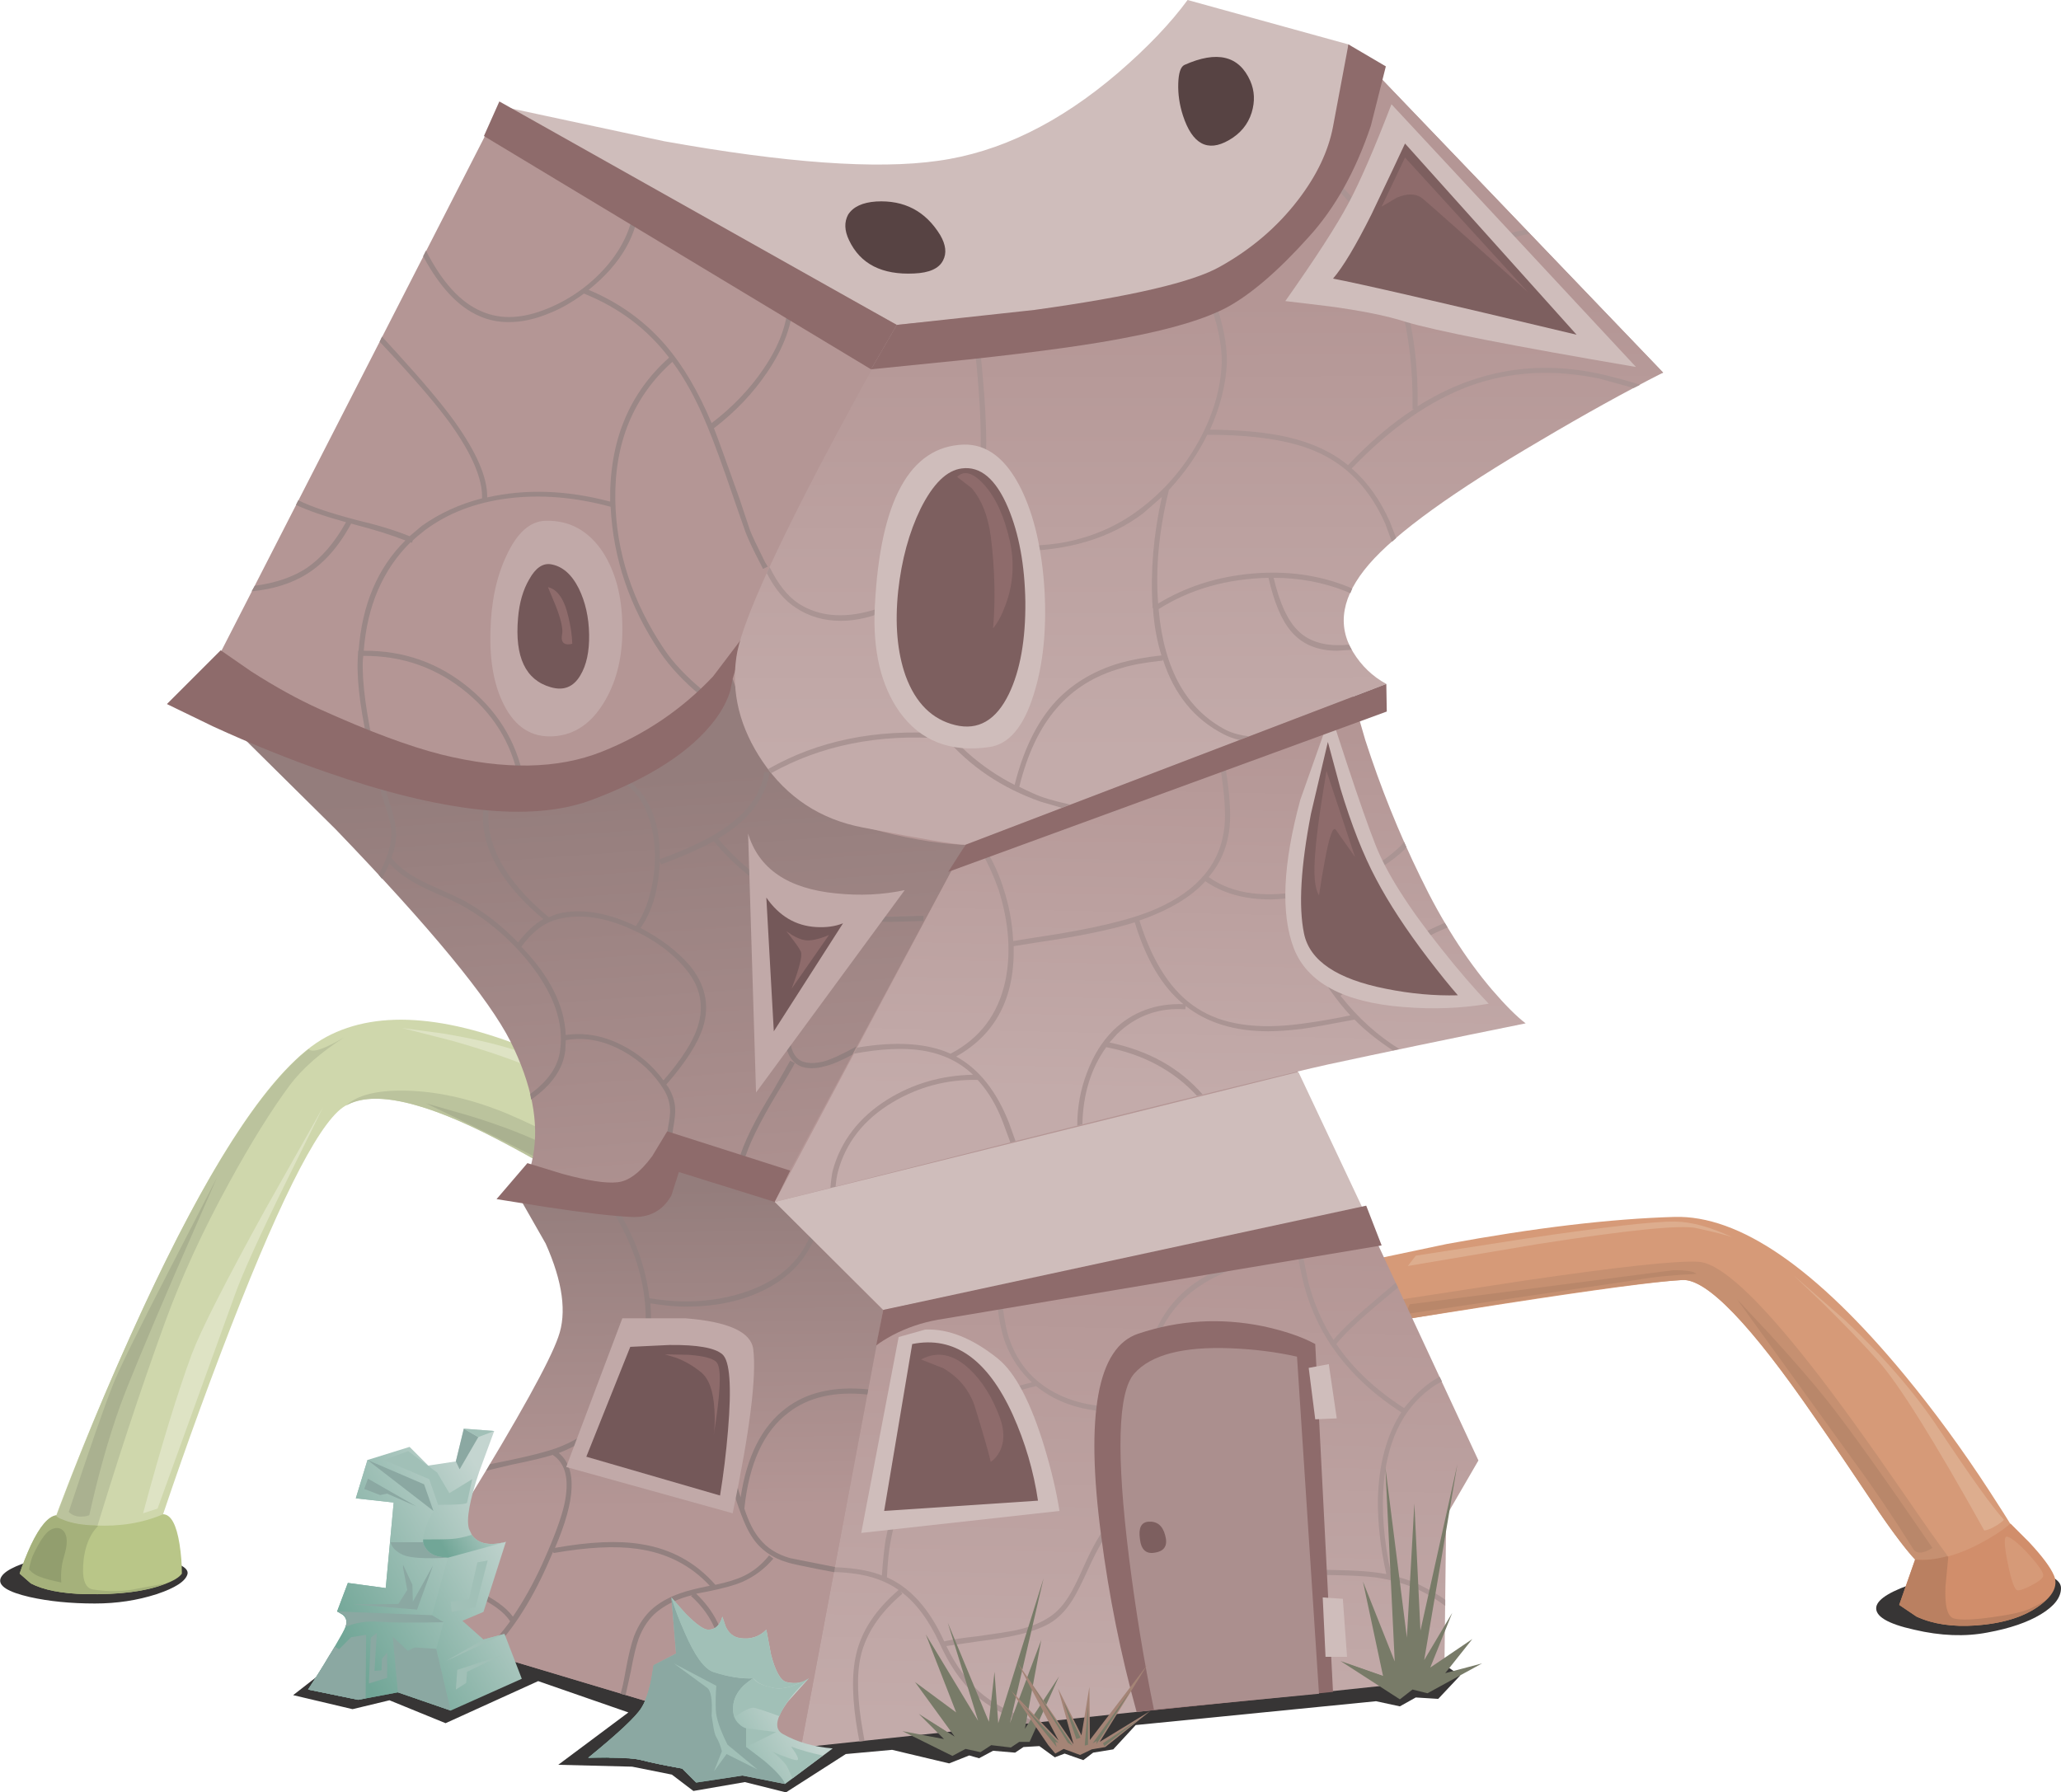 <?xml version="1.0" encoding="iso-8859-1"?>
<!-- Generator: Adobe Illustrator 15.1.0, SVG Export Plug-In . SVG Version: 6.00 Build 0)  -->
<!DOCTYPE svg PUBLIC "-//W3C//DTD SVG 1.1//EN" "http://www.w3.org/Graphics/SVG/1.1/DTD/svg11.dtd">
<svg version="1.1" id="buildings-back" xmlns="http://www.w3.org/2000/svg" xmlns:xlink="http://www.w3.org/1999/xlink" x="0px"
	 y="0px" width="220.4px" height="191.7px" viewBox="0 0 220.4 191.7" style="enable-background:new 0 0 220.4 191.7;"
	 xml:space="preserve">
<symbol  id="FlashAICB_x5F_1_x2F_buildings-back_x2F__x3C_Path_x3E_" viewBox="0 -19.95 21.05 19.95">
	<g id="Layer_1_5_">
		<path style="fill-rule:evenodd;clip-rule:evenodd;fill:#8BA8A2;" d="M10.3-3.7c1.1-2.566,2.15-4,3.15-4.3
			c1.6-0.5,3-0.717,4.2-0.65c-0.333-0.2-0.683-0.467-1.05-0.8c-0.7-0.7-1.067-1.45-1.1-2.25c-0.067-0.8,0.15-1.417,0.65-1.85
			c0.233-0.233,0.483-0.383,0.75-0.45v-2l1.9-1.45c1.3-1.1,2.05-1.933,2.25-2.5l-4.55,0.9l-4.95-0.75l-1.5,1.5
			c-1.867,0.333-3.316,0.633-4.35,0.9c-1,0.267-2.9,0.35-5.7,0.25c3.233,2.633,5.133,4.417,5.7,5.35C6.3-10.867,6.733-9.35,7-7.25
			L9.4-6L8.9,0C9.267-1.2,9.733-2.433,10.3-3.7z"/>
	</g>
</symbol>
<symbol  id="FlashAICB_x5F_1_x2F_buildings-back_x2F__x3C_Path_x3E__x5F_0" viewBox="0 -12.55 12.95 12.55">
	<g id="Layer_1_6_">
		<path style="fill-rule:evenodd;clip-rule:evenodd;fill:#8BA8A2;" d="M11.3-6.6c0.434-1.1,0.983-2.033,1.65-2.8l-1.4-3.15l-1.5,1.5
			c-1.867,0.333-3.316,0.633-4.35,0.9C4.7-9.883,2.8-9.8,0-9.9c3.233,2.633,5.133,4.417,5.7,5.35C6.3-3.617,6.733-2.1,7,0l4.95-2.8
			c-0.2-0.367-0.383-0.8-0.55-1.3C11.067-5.067,11.033-5.9,11.3-6.6z"/>
	</g>
</symbol>
<symbol  id="FlashAICB_x5F_1_x2F_buildings-back_x2F__x3C_Path_x3E__x5F_1" viewBox="0 -9.737 14.15 9.737">
	<g id="Layer_1_9_">
		<path style="fill-rule:evenodd;clip-rule:evenodd;fill:#A1C0B7;" d="M10.15-3.45l0.5-2.65c0.467-1.8,1.017-2.783,1.65-2.95
			c0.633-0.167,1.25-0.133,1.85,0.1c-1.4-0.7-2.517-0.933-3.35-0.7C10.1-9.517,9.55-9.3,9.15-9l-0.4,0.35
			C7.55-8.717,6.15-8.5,4.55-8c-1,0.3-2.05,1.733-3.15,4.3C0.833-2.433,0.367-1.2,0,0c1.867-2.3,3.183-3.45,3.95-3.45
			c0.733,0,1.233,0.467,1.5,1.4L5.8-3.1c0.333-0.733,0.85-1.15,1.55-1.25C8.45-4.517,9.383-4.217,10.15-3.45z"/>
	</g>
</symbol>
<symbol  id="FlashAICB_x5F_1_x2F_buildings-back_x2F__x3C_Path_x3E__x5F_10" viewBox="0 -4.6 3.9 4.6">
	<g id="Layer_1_35_">
		<polygon style="fill-rule:evenodd;clip-rule:evenodd;fill:#787B68;" points="3.7,-4.6 0,0 3.9,-4.15 3.55,-4.05 		"/>
	</g>
</symbol>
<symbol  id="FlashAICB_x5F_1_x2F_buildings-back_x2F__x3C_Path_x3E__x5F_10_x5F_0" viewBox="0 -5.55 5.35 5.55">
	<g id="Layer_1_42_">
		<path style="fill-rule:evenodd;clip-rule:evenodd;fill:#8BA8A2;" d="M5.35-5.55L0-4.45c0.833,1.267,1.6,2.5,2.3,3.7l1.25-0.4
			l0.7,1L5.3,0L5.35-5.55z"/>
	</g>
</symbol>
<symbol  id="FlashAICB_x5F_1_x2F_buildings-back_x2F__x3C_Path_x3E__x5F_11" viewBox="0 -6.95 6.2 6.95">
	<g id="Layer_1_41_">
		<path style="fill-rule:evenodd;clip-rule:evenodd;fill:#8BA8A2;" d="M6.2,0L6.15-6.8l-0.8-0.15L0-5.85
			c1.133,1.733,2.083,3.267,2.85,4.6l0.45-0.3l1.3,1.3L6.2,0z"/>
	</g>
</symbol>
<symbol  id="FlashAICB_x5F_1_x2F_buildings-back_x2F__x3C_Path_x3E__x5F_12" viewBox="0 -5.45 7.05 5.45">
	<g id="Layer_1_40_">
		<polygon style="fill-rule:evenodd;clip-rule:evenodd;fill:#8BA8A2;" points="7.05,-5.45 0,0 6.05,-2.6 		"/>
	</g>
</symbol>
<symbol  id="FlashAICB_x5F_1_x2F_buildings-back_x2F__x3C_Path_x3E__x5F_13" viewBox="0 -1.707 6.15 1.707">
	<g id="Layer_1_39_">
		<path style="fill-rule:evenodd;clip-rule:evenodd;fill:#8BA8A2;" d="M6.15-1.65c-2.433-0.133-4.033-0.033-4.8,0.3
			C0.617-1.017,0.167-0.567,0,0h3.5c0.067-0.267,0.133-0.433,0.2-0.5c0.367-0.667,1.033-1.033,2-1.1L6.15-1.65z"/>
	</g>
</symbol>
<symbol  id="FlashAICB_x5F_1_x2F_buildings-back_x2F__x3C_Path_x3E__x5F_14" viewBox="0 -1.65 11.4 1.65">
	<g id="Layer_1_38_">
		<path style="fill-rule:evenodd;clip-rule:evenodd;fill:#8BA8A2;" d="M11.4-1.15C8.133-1.217,5.833-1.2,4.5-1.1
			C3.2-1,2-1.183,0.9-1.65C1.2-0.817,0.9-0.267,0,0l10.15-0.4L11.4-1.15z"/>
	</g>
</symbol>
<symbol  id="FlashAICB_x5F_1_x2F_buildings-back_x2F__x3C_Path_x3E__x5F_15" viewBox="0 -7.9 6.2 7.9">
	<g id="Layer_1_37_">
		<polygon style="fill-rule:evenodd;clip-rule:evenodd;fill:#8BA8A2;" points="6.2,-7.9 0.55,-5.95 0,0 1.6,-1.5 2.35,-1.15 
			4.65,-1.3 		"/>
	</g>
</symbol>
<symbol  id="FlashAICB_x5F_1_x2F_buildings-back_x2F__x3C_Path_x3E__x5F_16" viewBox="0 -26.8 15.25 26.8">
	<g id="Layer_1_36_">
		
			<linearGradient id="SVGID_1_" gradientUnits="userSpaceOnUse" x1="11096.673" y1="-19111.619" x2="11118.271" y2="-19111.619" gradientTransform="matrix(-0.869 -0.494 0.494 -0.869 19109.354 -11139.257)">
			<stop  offset="0" style="stop-color:#C4D5D0"/>
			<stop  offset="1" style="stop-color:#71A697"/>
		</linearGradient>
		<path style="fill-rule:evenodd;clip-rule:evenodd;fill:url(#SVGID_1_);" d="M14.95-10.45l-1.7-6.15l1.25-0.75l-0.8-2.85l1.55-6.6
			L9.6-24.85l-4.25-0.8L0-24.55c2.5,3.867,3.833,6.1,4,6.7c0.2,0.533,0.1,0.967-0.3,1.3L3.1-16.2l1.15,3.05L8.3-13.7l0.85,9.15
			L5.1-4.1L6.35,0l6.05-2.6l1-2.85L12.85-6.5c-0.333-0.8-0.517-1.467-0.55-2c0-0.367,0.067-0.633,0.2-0.8
			c0.367-0.667,1.033-1.034,2-1.1L14.95-10.45z"/>
	</g>
</symbol>
<symbol  id="FlashAICB_x5F_1_x2F_buildings-back_x2F__x3C_Path_x3E__x5F_17" viewBox="0 -5.5 3.95 5.5">
	<g id="Layer_1_52_">
		<polygon style="fill-rule:evenodd;clip-rule:evenodd;fill:#A1C0B7;" points="3.95,0 2.65,-5 0.1,-5.5 0,-4.4 1.95,-4.15 
			2.85,-0.2 		"/>
	</g>
</symbol>
<symbol  id="FlashAICB_x5F_1_x2F_buildings-back_x2F__x3C_Path_x3E__x5F_1_x5F_0" viewBox="0 -8.7 3.5 8.7">
	<g id="Layer_1_19_">
		<polygon style="fill-rule:evenodd;clip-rule:evenodd;fill:#787B68;" points="2.6,-8.1 0,0 3.5,-8.7 2.8,-7.7 		"/>
	</g>
</symbol>
<symbol  id="FlashAICB_x5F_1_x2F_buildings-back_x2F__x3C_Path_x3E__x5F_1_x5F_1" viewBox="0 -2.25 3.2 2.25">
	<g id="Layer_1_28_">
		<polygon style="fill-rule:evenodd;clip-rule:evenodd;fill:#787B68;" points="3.2,-2 3.1,-2.25 0,0 		"/>
	</g>
</symbol>
<symbol  id="FlashAICB_x5F_1_x2F_buildings-back_x2F__x3C_Path_x3E__x5F_1_x5F_2" viewBox="0 -6.7 4.45 6.7">
	<g id="Layer_1_34_">
		<polygon style="fill-rule:evenodd;clip-rule:evenodd;fill:#787B68;" points="3.95,-6.4 0,0 4.45,-6.7 		"/>
	</g>
</symbol>
<symbol  id="FlashAICB_x5F_1_x2F_buildings-back_x2F__x3C_Path_x3E__x5F_1_x5F_3" viewBox="0 -3.65 4.85 3.65">
	<g id="Layer_1_51_">
		<polygon style="fill-rule:evenodd;clip-rule:evenodd;fill:#A1C0B7;" points="0.15,-1.55 4.85,0 1.2,-1.75 1.1,-2.95 0,-3.65 		"/>
	</g>
</symbol>
<symbol  id="FlashAICB_x5F_1_x2F_buildings-back_x2F__x3C_Path_x3E__x5F_2" viewBox="0 -2 3.2 2">
	<g id="Layer_1_8_">
		<polygon style="fill-rule:evenodd;clip-rule:evenodd;fill:#A1C0B7;" points="0,0 3.2,-0.4 0,-2 		"/>
	</g>
</symbol>
<symbol  id="FlashAICB_x5F_1_x2F_buildings-back_x2F__x3C_Path_x3E__x5F_2_x5F_0" viewBox="0 -17.35 1.95 17.35">
	<g id="Layer_1_18_">
		<polygon style="fill-rule:evenodd;clip-rule:evenodd;fill:#787B68;" points="1.35,-17.35 0,0 1.95,-16.15 1.65,-16.1 		"/>
	</g>
</symbol>
<symbol  id="FlashAICB_x5F_1_x2F_buildings-back_x2F__x3C_Path_x3E__x5F_2_x5F_1" viewBox="0 -3.95 4.3 3.95">
	<g id="Layer_1_27_">
		<polygon style="fill-rule:evenodd;clip-rule:evenodd;fill:#787B68;" points="4.3,-3.25 3.8,-3.3 4.15,-3.95 0,0 		"/>
	</g>
</symbol>
<symbol  id="FlashAICB_x5F_1_x2F_buildings-back_x2F__x3C_Path_x3E__x5F_2_x5F_2" viewBox="0 -4 1.8 4">
	<g id="Layer_1_33_">
		<polygon style="fill-rule:evenodd;clip-rule:evenodd;fill:#787B68;" points="1.35,-4 0,0 1.8,-3.85 		"/>
	</g>
</symbol>
<symbol  id="FlashAICB_x5F_1_x2F_buildings-back_x2F__x3C_Path_x3E__x5F_2_x5F_3" viewBox="0 -0.9 3.25 0.9">
	<g id="Layer_1_50_">
		<polygon style="fill-rule:evenodd;clip-rule:evenodd;fill:#A1C0B7;" points="1.55,-0.9 0,0 3.25,-0.25 		"/>
	</g>
</symbol>
<symbol  id="FlashAICB_x5F_1_x2F_buildings-back_x2F__x3C_Path_x3E__x5F_3" viewBox="-0.01 -4.15 8.11 4.15">
	<g id="Layer_1_7_">
		<path style="fill-rule:evenodd;clip-rule:evenodd;fill:#A1C0B7;" d="M7.55-0.3L8.1,0C6.467-1.5,5.417-2.85,4.95-4.05
			c-1.633,0.6-2.567,0.9-2.8,0.9c-0.4,0-1.066-0.333-2-1C0.017-3.75-0.033-3.383,0-3.05C0.033-2.25,0.4-1.5,1.1-0.8
			C1.467-0.467,1.817-0.2,2.15,0C2.417-0.433,3.1-0.767,4.2-1C5.033-1.233,6.15-1,7.55-0.3z"/>
	</g>
</symbol>
<symbol  id="FlashAICB_x5F_1_x2F_buildings-back_x2F__x3C_Path_x3E__x5F_3_x5F_0" viewBox="0 -12.55 0.65 12.55">
	<g id="Layer_1_17_">
		<polygon style="fill-rule:evenodd;clip-rule:evenodd;fill:#787B68;" points="0,-12.55 0.25,0 0.65,-11.65 0.4,-11.25 		"/>
	</g>
</symbol>
<symbol  id="FlashAICB_x5F_1_x2F_buildings-back_x2F__x3C_Path_x3E__x5F_3_x5F_1" viewBox="0 -7.75 4.65 7.75">
	<g id="Layer_1_26_">
		<polygon style="fill-rule:evenodd;clip-rule:evenodd;fill:#787B68;" points="4.65,-7.75 3.85,-7.15 3.75,-7.55 0,0 		"/>
	</g>
</symbol>
<symbol  id="FlashAICB_x5F_1_x2F_buildings-back_x2F__x3C_Path_x3E__x5F_3_x5F_2" viewBox="0 -4.3 0.35 4.3">
	<g id="Layer_1_32_">
		<polygon style="fill-rule:evenodd;clip-rule:evenodd;fill:#787B68;" points="0,-4.3 0.35,0 0.35,-4.2 		"/>
	</g>
</symbol>
<symbol  id="FlashAICB_x5F_1_x2F_buildings-back_x2F__x3C_Path_x3E__x5F_3_x5F_3" viewBox="0 -4.35 2.4 4.35">
	<g id="Layer_1_49_">
		<polygon style="fill-rule:evenodd;clip-rule:evenodd;fill:#8BA8A2;" points="0.85,0 2.4,-0.9 0.4,-4.35 0,-3.5 		"/>
	</g>
</symbol>
<symbol  id="FlashAICB_x5F_1_x2F_buildings-back_x2F__x3C_Path_x3E__x5F_4" viewBox="0 -7.55 7.85 7.55">
	<g id="Layer_1_10_">
		<path style="fill-rule:evenodd;clip-rule:evenodd;fill:#8BA8A2;" d="M6.4-2.85L7.85-4.2v-3.35C5.983-7.217,4.533-6.917,3.5-6.65
			C2.867-6.483,1.7-6.4,0-6.4c1.133,0.433,1.883,0.85,2.25,1.25C2.983-4.317,3.817-2.933,4.75-1L4.9-3.3L6.7,0L6.4-2.85z"/>
	</g>
</symbol>
<symbol  id="FlashAICB_x5F_1_x2F_buildings-back_x2F__x3C_Path_x3E__x5F_42" viewBox="0 -22.1 124.8 22.1">
	<g id="Layer_1_2_">
		<polygon style="fill-rule:evenodd;clip-rule:evenodd;fill:#373535;" points="124.8,-9.6 122.45,-12.1 120.05,-11.95 118.35,-12.9 
			115.8,-12.35 90.1,-14.9 87.7,-17.5 85.55,-17.85 84.5,-18.65 82.5,-17.95 81.45,-18.35 79.8,-17.15 78.1,-17.25 77.2,-17.85 
			74.85,-17.65 73.35,-18.45 72.3,-18.15 70.15,-19 64.05,-17.55 59.1,-18 52.7,-22.1 48.3,-21 42.8,-21.95 40.5,-20.2 
			36.25,-19.35 28.35,-19.15 35.85,-13.55 26.2,-10.2 16.3,-14.7 10.3,-12.25 6.35,-13.2 0,-11.7 7.7,-5.7 16.3,0 118.45,-5.25 		
			"/>
	</g>
</symbol>
<symbol  id="FlashAICB_x5F_1_x2F_buildings-back_x2F__x3C_Path_x3E__x5F_4_x5F_0" viewBox="0 -16.15 3.15 16.15">
	<g id="Layer_1_16_">
		<polygon style="fill-rule:evenodd;clip-rule:evenodd;fill:#787B68;" points="0,-16.15 3.15,0 0.5,-15.55 		"/>
	</g>
</symbol>
<symbol  id="FlashAICB_x5F_1_x2F_buildings-back_x2F__x3C_Path_x3E__x5F_4_x5F_1" viewBox="0 -8.25 3.25 8.25">
	<g id="Layer_1_25_">
		<polygon style="fill-rule:evenodd;clip-rule:evenodd;fill:#787B68;" points="2.9,-8.25 0,0 3.25,-8.15 3,-8.05 		"/>
	</g>
</symbol>
<symbol  id="FlashAICB_x5F_1_x2F_buildings-back_x2F__x3C_Path_x3E__x5F_4_x5F_2" viewBox="0 -2.95 3.95 2.95">
	<g id="Layer_1_31_">
		<polygon style="fill-rule:evenodd;clip-rule:evenodd;fill:#787B68;" points="0,-2.65 3.95,0 0.15,-2.95 		"/>
	</g>
</symbol>
<symbol  id="FlashAICB_x5F_1_x2F_buildings-back_x2F__x3C_Path_x3E__x5F_4_x5F_3" viewBox="0 -5.75 9.45 5.75">
	<g id="Layer_1_48_">
		<path style="fill-rule:evenodd;clip-rule:evenodd;fill:#A1C0B7;" d="M0-0.95L2.6,0l3.1-2.3L7-4.5L9.45-3L8.9-5.5
			c0-0.167-1.033-0.25-3.1-0.25L4.85-3L0-0.95z"/>
	</g>
</symbol>
<symbol  id="FlashAICB_x5F_1_x2F_buildings-back_x2F__x3C_Path_x3E__x5F_5" viewBox="0 -11.55 8.95 11.55">
	<g id="Layer_1_11_">
		<path style="fill-rule:evenodd;clip-rule:evenodd;fill:#A1C0B7;" d="M4.05-5.6c0.1,1.7-0.066,2.7-0.5,3L0,0l4.55-2.4
			C4.483-3.3,4.467-4.167,4.5-5c0.033-0.867,0.45-2.1,1.25-3.7l3.2-2.65L5.65-9.7L4.3-11.55L5.15-9.4
			c-0.167,0.633-0.367,1.133-0.6,1.5C4.417-7.667,4.3-7.217,4.2-6.55L4.05-5.6z"/>
	</g>
</symbol>
<symbol  id="FlashAICB_x5F_1_x2F_buildings-back_x2F__x3C_Path_x3E__x5F_5_x5F_0" viewBox="0 -4.75 2.45 4.75">
	<g id="Layer_1_15_">
		<polygon style="fill-rule:evenodd;clip-rule:evenodd;fill:#787B68;" points="0,-4.75 2.45,0 0.55,-4.5 0.45,-4.25 		"/>
	</g>
</symbol>
<symbol  id="FlashAICB_x5F_1_x2F_buildings-back_x2F__x3C_Path_x3E__x5F_5_x5F_1" viewBox="0 -4.8 0.55 4.8">
	<g id="Layer_1_24_">
		<polygon style="fill-rule:evenodd;clip-rule:evenodd;fill:#787B68;" points="0,-4.35 0.2,0 0.55,-4.8 0.25,-4.3 		"/>
	</g>
</symbol>
<symbol  id="FlashAICB_x5F_1_x2F_buildings-back_x2F__x3C_Path_x3E__x5F_5_x5F_2" viewBox="0 -5.65 4 5.65">
	<g id="Layer_1_30_">
		<polygon style="fill-rule:evenodd;clip-rule:evenodd;fill:#787B68;" points="0,-5.55 4,0 0.4,-5.65 0.45,-5.3 		"/>
	</g>
</symbol>
<symbol  id="FlashAICB_x5F_1_x2F_buildings-back_x2F__x3C_Path_x3E__x5F_5_x5F_3" viewBox="0 -2.45 8.7 2.45">
	<g id="Layer_1_47_">
		
			<linearGradient id="SVGID_2_" gradientUnits="userSpaceOnUse" x1="11088.702" y1="-19128.703" x2="11096.327" y2="-19128.703" gradientTransform="matrix(-0.869 -0.495 0.495 -0.869 19112.19 -11128.961)">
			<stop  offset="0" style="stop-color:#C4D5D0"/>
			<stop  offset="1" style="stop-color:#71A697"/>
		</linearGradient>
		<path style="fill-rule:evenodd;clip-rule:evenodd;fill:url(#SVGID_2_);" d="M8.7-0.8L2.65-2.45L2.2-2.4
			c-0.967,0.066-1.633,0.433-2,1.1C0.133-1.233,0.067-1.067,0-0.8v0.3c1.7,0,2.7,0.017,3,0.05C3.633-0.417,4.367-0.267,5.2,0
			C5.833-0.933,7-1.2,8.7-0.8z"/>
	</g>
</symbol>
<symbol  id="FlashAICB_x5F_1_x2F_buildings-back_x2F__x3C_Path_x3E__x5F_6" viewBox="-0.014 -7.238 19.764 7.282">
	<g id="Layer_1_3_">
		<path style="fill-rule:evenodd;clip-rule:evenodd;fill:#373535;" d="M0-4.2c0.167,0.867,1.65,1.75,4.45,2.65
			C6.583-0.85,8.6-0.367,10.5-0.1c1.567,0.233,3.417,0.184,5.55-0.15c2.467-0.4,3.7-1.05,3.7-1.95c0-1-0.717-1.933-2.15-2.8
			c-1.434-0.867-3.333-1.517-5.7-1.95c-2.4-0.466-5.017-0.367-7.85,0.3C1.183-6.017-0.167-5.2,0-4.2z"/>
	</g>
</symbol>
<symbol  id="FlashAICB_x5F_1_x2F_buildings-back_x2F__x3C_Path_x3E__x5F_6_x5F_0" viewBox="0.018 -5.65 20.047 5.662">
	<g id="Layer_1_4_">
		<path style="fill-rule:evenodd;clip-rule:evenodd;fill:#373535;" d="M0.05-3c0.233,0.733,1.5,1.417,3.8,2.05
			C5.85-0.417,7.833-0.1,9.8,0c1.967,0.067,4.133-0.15,6.5-0.65c2.667-0.533,3.917-1.15,3.75-1.85c-0.2-0.767-1.3-1.483-3.3-2.15
			c-2.067-0.667-4.267-1-6.6-1c-2.6,0-4.933,0.233-7,0.7C0.85-4.417-0.183-3.767,0.05-3z"/>
	</g>
</symbol>
<symbol  id="FlashAICB_x5F_1_x2F_buildings-back_x2F__x3C_Path_x3E__x5F_6_x5F_1" viewBox="0 -3 2.75 3">
	<g id="Layer_1_14_">
		<polygon style="fill-rule:evenodd;clip-rule:evenodd;fill:#787B68;" points="0,-2.75 2.75,0 0.3,-3 		"/>
	</g>
</symbol>
<symbol  id="FlashAICB_x5F_1_x2F_buildings-back_x2F__x3C_Path_x3E__x5F_6_x5F_2" viewBox="0 -13.75 3.75 13.75">
	<g id="Layer_1_23_">
		<polygon style="fill-rule:evenodd;clip-rule:evenodd;fill:#787B68;" points="0,-13.75 3.75,0 0.6,-13.45 		"/>
	</g>
</symbol>
<symbol  id="FlashAICB_x5F_1_x2F_buildings-back_x2F__x3C_Path_x3E__x5F_6_x5F_3" viewBox="0 -2.9 6.25 2.9">
	<g id="Layer_1_46_">
		<polygon style="fill-rule:evenodd;clip-rule:evenodd;fill:#A1C0B7;" points="6.25,0 0,-2.9 4,-0.6 		"/>
	</g>
</symbol>
<symbol  id="FlashAICB_x5F_1_x2F_buildings-back_x2F__x3C_Path_x3E__x5F_7" viewBox="0 -3.4 5.4 3.4">
	<g id="Layer_1_12_">
		<path style="fill-rule:evenodd;clip-rule:evenodd;fill:#A1C0B7;" d="M2,0c0.967-0.367,2.083-0.683,3.35-0.95H5.4L2.15-3.4
			c-0.333,0.767-0.566,1.25-0.7,1.45C1.05-1.45,0.567-0.983,0-0.55c1.5-0.633,2.383-0.934,2.65-0.9C2.883-1.417,2.667-0.933,2,0z"/>
	</g>
</symbol>
<symbol  id="FlashAICB_x5F_1_x2F_buildings-back_x2F__x3C_Path_x3E__x5F_7_x5F_0" viewBox="0 -2.45 5.05 2.45">
	<g id="Layer_1_13_">
		<polygon style="fill-rule:evenodd;clip-rule:evenodd;fill:#787B68;" points="0,-2.45 1.85,-0.95 5.05,0 		"/>
	</g>
</symbol>
<symbol  id="FlashAICB_x5F_1_x2F_buildings-back_x2F__x3C_Path_x3E__x5F_7_x5F_1" viewBox="0 -8.15 2 8.15">
	<g id="Layer_1_22_">
		<polygon style="fill-rule:evenodd;clip-rule:evenodd;fill:#787B68;" points="0,-8.15 2,0 0.5,-7.65 0.35,-7.35 		"/>
	</g>
</symbol>
<symbol  id="FlashAICB_x5F_1_x2F_buildings-back_x2F__x3C_Path_x3E__x5F_7_x5F_2" viewBox="0 -4.8 8.55 4.8">
	<g id="Layer_1_45_">
		<polygon style="fill-rule:evenodd;clip-rule:evenodd;fill:#8BA8A2;" points="8.55,-0.1 6.85,-4.8 0,-4.25 4.85,-4.2 5.8,-2.7 
			5.35,-0.3 5.35,0 6.35,-2.15 6.4,-3.95 		"/>
	</g>
</symbol>
<symbol  id="FlashAICB_x5F_1_x2F_buildings-back_x2F__x3C_Path_x3E__x5F_8" viewBox="0 -1.7 3.9 1.7">
	<g id="Layer_1_20_">
		<polygon style="fill-rule:evenodd;clip-rule:evenodd;fill:#787B68;" points="3.9,-1.35 3.85,-1.7 0,0 		"/>
	</g>
</symbol>
<symbol  id="FlashAICB_x5F_1_x2F_buildings-back_x2F__x3C_Path_x3E__x5F_8_x5F_0" viewBox="0 -4.9 3.15 4.9">
	<g id="Layer_1_21_">
		<polygon style="fill-rule:evenodd;clip-rule:evenodd;fill:#787B68;" points="0.4,-4.9 0.45,-4.5 0,-4.8 3.15,0 		"/>
	</g>
</symbol>
<symbol  id="FlashAICB_x5F_1_x2F_buildings-back_x2F__x3C_Path_x3E__x5F_8_x5F_1" viewBox="0 -5.4 1.95 5.4">
	<g id="Layer_1_44_">
		<polygon style="fill-rule:evenodd;clip-rule:evenodd;fill:#8BA8A2;" points="0.2,-0.5 0.85,0 0.6,-4.05 1.35,-4 1.4,-2.75 
			1.95,-2.1 1.95,-4.8 0,-5.4 		"/>
	</g>
</symbol>
<symbol  id="FlashAICB_x5F_1_x2F_buildings-back_x2F__x3C_Path_x3E__x5F_9" viewBox="0 -1.05 4.15 1.05">
	<g id="Layer_1_29_">
		<polygon style="fill-rule:evenodd;clip-rule:evenodd;fill:#787B68;" points="4,-0.8 4.15,-1.05 0,0 		"/>
	</g>
</symbol>
<symbol  id="FlashAICB_x5F_1_x2F_buildings-back_x2F__x3C_Path_x3E__x5F_9_x5F_0" viewBox="0 -2.95 5.55 2.95">
	<g id="Layer_1_43_">
		<polygon style="fill-rule:evenodd;clip-rule:evenodd;fill:#8BA8A2;" points="0.4,0 5.55,-2.95 2.45,-1.6 1.7,-1.75 0,-1.1 		"/>
	</g>
</symbol>
<g>
	
		<use xlink:href="#FlashAICB_x5F_1_x2F_buildings-back_x2F__x3C_Path_x3E__x5F_42"  width="124.8" height="22.1" y="-22.1" transform="matrix(1 0 0 -1 31.35 169.6)" style="overflow:visible;opacity:0.398;enable-background:new    ;"/>
	<g>
		<path style="fill-rule:evenodd;clip-rule:evenodd;fill:#D69A78;" d="M203.7,147.1c3.133,3.801,6.133,7.9,9,12.301
			c2.267,3.466,3.517,5.566,3.75,6.3c0.267,0.833-0.967,1.517-3.7,2.05c-2.733,0.566-4.967,0.583-6.7,0.05
			c-0.733-0.233-2.267-2.017-4.6-5.35c-3.066-4.566-5.483-8.117-7.25-10.65c-6.934-10.1-11.7-15.066-14.3-14.899
			c-2.801,0.166-9.167,1.017-19.101,2.55l-14.05,2.2c0.467-0.733,0.634-1.534,0.5-2.4c-0.233-1.733-1.783-2.95-4.65-3.65
			l12.101-2.55c9.399-1.733,17.517-2.7,24.35-2.899C185.983,129.95,194.2,135.6,203.7,147.1z"/>
		<g>
			<path style="fill-rule:evenodd;clip-rule:evenodd;fill:#C69071;" d="M163.1,136.95c10.034-1.467,16.2-2.134,18.5-2
				c2.334,0.1,6.384,3.833,12.15,11.2c2.5,3.166,5.85,7.8,10.05,13.899c1.867,2.733,3.417,4.934,4.65,6.601
				c-0.767,0.566-1.667,0.899-2.7,1c-0.833-0.5-2.434-2.467-4.8-5.9c-3.033-4.566-5.417-8.083-7.15-10.55
				c-6.7-9.7-11.333-14.467-13.899-14.3c-4.367,0.233-14.75,1.716-31.15,4.449v-2.199L163.1,136.95z"/>
		</g>
		
			<use xlink:href="#FlashAICB_x5F_1_x2F_buildings-back_x2F__x3C_Path_x3E__x5F_6"  width="19.764" height="7.282" x="-0.014" y="-7.238" transform="matrix(1 0 0 -1 200.65 167.65)" style="overflow:visible;opacity:0.398;enable-background:new    ;"/>
		<path style="fill-rule:evenodd;clip-rule:evenodd;fill:#D18E6B;" d="M204.95,172.9l-1.851-1.25l1.7-4.851
			c2.101,0.2,4.434-0.383,7-1.75c1.267-0.666,2.334-1.366,3.2-2.1l2,2c1.4,1.5,2.283,2.684,2.65,3.55c0.466,1.1-0.084,2.2-1.65,3.3
			c-1.667,1.167-3.917,1.851-6.75,2.05C208.783,174.017,206.684,173.7,204.95,172.9z"/>
		<path style="fill-rule:evenodd;clip-rule:evenodd;fill:#B9876A;" d="M185.75,138.95l3.6,3.85c2.7,2.967,4.784,5.384,6.25,7.25
			c2.334,2.967,6.017,8.134,11.051,15.5c-0.934,0.601-1.601,0.667-2,0.2c-2.2-3.5-4.267-6.566-6.2-9.2L185.75,138.95z"/>
		<path style="fill-rule:evenodd;clip-rule:evenodd;fill:#B9876A;" d="M178.95,135.85c1.434,0,2.25,0.134,2.45,0.4
			c-2.4,0.1-4.551,0.316-6.45,0.65l-24.65,3.649l0.45-1.05L178.95,135.85z"/>
		<path style="fill-rule:evenodd;clip-rule:evenodd;fill:#DDAD8E;" d="M197.3,141.2c4.167,3.934,7.517,7.816,10.05,11.649
			c3.434,5.167,5.75,8.4,6.95,9.7c-0.267,0.267-0.616,0.517-1.05,0.75c-0.333,0.2-0.684,0.334-1.05,0.4
			c-5.367-9.634-9.15-15.684-11.351-18.15c-1.533-1.733-3.5-3.783-5.899-6.149l-3.15-3L197.3,141.2z"/>
		<path style="fill-rule:evenodd;clip-rule:evenodd;fill:#DDAD8E;" d="M179.15,130.65c1.752,0.031,3.785,0.589,6.1,1.675
			c-0.654-0.233-1.938-0.559-3.85-0.976c-1.634-0.366-7.267,0.2-16.9,1.7l-13.95,2.351l0.851-1.101l11.899-1.85
			C171.667,131.217,176.95,130.616,179.15,130.65z"/>
		<g>
			<path style="fill-rule:evenodd;clip-rule:evenodd;fill:#BA8061;" d="M204.95,172.9l-1.851-1.25l1.7-4.851
				c1.066,0.101,2.2-0.017,3.4-0.35l0.149,0.05l-0.3,3.15c-0.1,2.1,0.2,3.25,0.9,3.449c0.733,0.2,2.133,0.15,4.2-0.149
				c1.933-0.267,3.25-0.566,3.949-0.9c0.834-0.399,1.351-0.684,1.551-0.85l-0.101,0.149c-1.6,1.434-4.033,2.267-7.3,2.5
				C208.783,174.017,206.684,173.7,204.95,172.9z"/>
		</g>
		<path style="fill-rule:evenodd;clip-rule:evenodd;fill:#D69A78;" d="M214.65,164.35c0.5,0.134,1.3,0.801,2.399,2
			c1.033,1.167,1.517,1.9,1.45,2.2c-0.066,0.267-0.45,0.584-1.15,0.95c-0.666,0.366-1.183,0.566-1.55,0.6
			c-0.333,0.034-0.7-0.949-1.1-2.949C214.3,165.184,214.283,164.25,214.65,164.35z"/>
	</g>
	<g>
		<path style="fill-rule:evenodd;clip-rule:evenodd;fill:#316454;" d="M71.85,120.7c0.9,0.434,1.433,1.2,1.6,2.3
			c0.167,1-0.034,2.017-0.6,3.05c-0.7,1.367-1.6,2.417-2.7,3.15c-1.167,0.833-2.333,1.133-3.5,0.899
			c-1.467-0.267-1.383-2.1,0.25-5.5C68.533,121.2,70.183,119.9,71.85,120.7z"/>
		<g>
			<path style="fill-rule:evenodd;clip-rule:evenodd;fill:#CFD7AC;" d="M36.65,118.45c-2.8,2-7.15,10.767-13.05,26.3
				c-2.934,7.733-5.583,15.283-7.95,22.65c-0.367,0.3-0.933,0.583-1.7,0.85c-1.5,0.533-3.167,0.75-5,0.65
				c-1.867-0.101-3.217-0.417-4.05-0.95l-0.75-0.75c2.867-8.167,6.3-16.634,10.3-25.4c7.966-17.566,14.783-27.866,20.45-30.899
				c5.667-3.034,13.55-2.317,23.65,2.149c5.034,2.233,9.5,4.767,13.4,7.601c1.7,2.267,1.517,4.533-0.55,6.8
				c-1.933,2.166-3.633,2.883-5.1,2.149c-4.6-3.033-8.983-5.633-13.15-7.8C44.95,117.6,39.45,116.483,36.65,118.45z"/>
			<g>
				<path style="fill-rule:evenodd;clip-rule:evenodd;fill:#BBC39D;" d="M15.35,139.8c6.7-14.399,12.583-23.6,17.65-27.6
					c0.4,0.434,1.667,0.017,3.8-1.25c-2.533,1.633-4.466,3.333-5.8,5.1c-2,2.7-4.167,6.184-6.5,10.45
					c-2.833,5.167-5.133,10.184-6.9,15.05c-2.6,7.167-5.2,15.066-7.8,23.7c-2.6,1.134-4.233,1.5-4.9,1.1
					c-0.133-0.066-0.217-0.216-0.25-0.449C7.917,156.833,11.483,148.134,15.35,139.8z"/>
				<path style="fill-rule:evenodd;clip-rule:evenodd;fill:#BBC39D;" d="M43.4,116.65c3.233,0.066,6.633,0.8,10.2,2.199
					c4.5,1.834,10.233,4.9,17.2,9.2c-0.8,0.7-1.617,1.2-2.45,1.5c-0.867,0.3-1.55,0.316-2.05,0.05
					c-4.466-2.933-8.75-5.466-12.85-7.6c-8-4.2-13.483-5.45-16.45-3.75C38.2,117.116,40.333,116.583,43.4,116.65z"/>
			</g>
			
				<use xlink:href="#FlashAICB_x5F_1_x2F_buildings-back_x2F__x3C_Path_x3E__x5F_6_x5F_0"  width="20.047" height="5.662" x="0.018" y="-5.65" transform="matrix(1 0 0 -1 0 165.85)" style="overflow:visible;opacity:0.398;enable-background:new    ;"/>
			<path style="fill-rule:evenodd;clip-rule:evenodd;fill:#B9C688;" d="M6.05,162.1c-0.1,0.101,0.184,0.284,0.85,0.551
				c0.867,0.3,1.95,0.466,3.25,0.5c2.7,0.133,5.133-0.267,7.3-1.2c0.833,0.033,1.417,1.1,1.75,3.2
				c0.167,1.066,0.25,2.116,0.25,3.149c-0.267,0.4-0.9,0.783-1.9,1.15c-2,0.767-4.8,1.116-8.4,1.05
				c-2.566-0.066-4.517-0.45-5.85-1.15l-1.2-1.05c0.333-1,0.733-2,1.2-3C4.267,163.267,5.183,162.2,6.05,162.1z"/>
			<path style="fill-rule:evenodd;clip-rule:evenodd;fill:#DEE3C4;" d="M70.8,123c-5.033-3.9-9.383-6.7-13.05-8.4
				c-2.3-1.066-5.45-2.166-9.45-3.3l-5.3-1.35l4.45,0.6c3.367,0.566,6.15,1.233,8.35,2c3.5,1.2,8.5,3.917,15,8.15l0.2,0.649
				C71.067,121.917,71,122.467,70.8,123z"/>
			<path style="fill-rule:evenodd;clip-rule:evenodd;fill:#DEE3C4;" d="M34.55,118.4l-3.95,8c-2.833,5.767-4.65,9.767-5.45,12
				l-8.3,22.949l-1.55,0.5c1.934-7.166,3.667-12.833,5.2-17c0.967-2.566,3.6-7.75,7.9-15.55L34.55,118.4z"/>
			<path style="fill-rule:evenodd;clip-rule:evenodd;fill:#AAB190;" d="M18.7,136.25c-3.133,7.267-5.083,11.967-5.85,14.1
				c-1.233,3.434-2.333,7.334-3.3,11.7c-0.233,0.101-0.5,0.15-0.8,0.15c-0.567,0.033-1.033-0.134-1.4-0.5
				c2.2-6.667,3.783-11.217,4.75-13.65c0.6-1.533,2.633-5.666,6.1-12.399l5-9.7L18.7,136.25z"/>
			<path style="fill-rule:evenodd;clip-rule:evenodd;fill:#AAB190;" d="M69.1,128c-0.2,0.634-0.667,1-1.4,1.1h-1.05
				c-0.333,0-1.55-0.716-3.65-2.149c-1.333-0.9-4.633-2.667-9.9-5.3L45.55,118l4.7,1.35c3.567,1.101,6.467,2.233,8.7,3.4
				C62.55,124.65,65.933,126.4,69.1,128z"/>
			<g>
				<path style="fill-rule:evenodd;clip-rule:evenodd;fill:#A5B17B;" d="M9.15,170.5c-2.566-0.066-4.517-0.45-5.85-1.15l-1.2-1.05
					c0.333-1,0.733-2.017,1.2-3.05c0.967-2.033,1.883-3.1,2.75-3.2c-0.1,0.134,0.184,0.316,0.85,0.55
					c0.867,0.334,1.95,0.517,3.25,0.551l0.35,0.05c-0.267,0.267-0.5,0.566-0.7,0.899c-0.433,0.733-0.716,1.617-0.85,2.65
					c-0.233,2.033,0.1,3.116,1,3.25c1.733,0.267,3.333,0.233,4.8-0.1l3-0.551C15.717,170.184,12.85,170.566,9.15,170.5z"/>
			</g>
			<path style="fill-rule:evenodd;clip-rule:evenodd;fill:#929E6E;" d="M5.35,163.65c0.6-0.334,1.083-0.301,1.45,0.1
				c0.434,0.5,0.45,1.4,0.05,2.7c-0.267,0.866-0.367,1.8-0.3,2.8c-1-0.2-1.75-0.4-2.25-0.6c-0.3-0.101-0.6-0.267-0.9-0.5l-0.3-0.301
				c0.1-0.533,0.233-1.017,0.4-1.449C4.2,164.9,4.817,163.983,5.35,163.65z"/>
		</g>
	</g>
	<path style="fill-rule:evenodd;clip-rule:evenodd;fill:#CFBDBB;" d="M119.55,7.8c3.134-2.7,5.617-5.3,7.45-7.8l17.2,4.75
		l1.149,4.05c0.801,3.267,1.233,6.35,1.301,9.25c0.166,9.333-3.334,15.133-10.5,17.4c-7.167,2.3-19.733,3.783-37.7,4.45L73.6,40.25
		l-20.1-28.9L71,15.1c13,2.333,22.767,3.033,29.3,2.1C106.867,16.3,113.283,13.167,119.55,7.8z"/>
	
		<linearGradient id="SVGID_3_" gradientUnits="userSpaceOnUse" x1="-181.436" y1="119.073" x2="-130.949" y2="119.073" gradientTransform="matrix(0.022 -1 1 0.022 -1.206808e-004 1.169443e-004)">
		<stop  offset="0" style="stop-color:#C3ABAA"/>
		<stop  offset="1" style="stop-color:#B49695"/>
	</linearGradient>
	<path style="fill-rule:evenodd;clip-rule:evenodd;fill:url(#SVGID_3_);" d="M112.35,33.1c11.733-1.467,19.417-3.117,23.051-4.95
		c3.666-1.833,6.233-6.283,7.699-13.35L144.2,4.75l33.649,35.1C171.65,41.917,165.5,44.633,159.4,48c-12.2,6.7-18,13.25-17.4,19.65
		c0.6,6.434,3.833,15.317,9.7,26.65c2.934,5.667,5.8,10.684,8.6,15.05l-21.95,4.4l19.75,42.45l-3.449,5.95l-0.2,17.449l-68.8,7.301
		l-14.6-59.25L58.6,40.6l37.3-5.85L112.35,33.1z"/>
	<g>
		<path style="fill-rule:evenodd;clip-rule:evenodd;fill:#AA9493;" d="M122.95,159.85L122.8,159c-0.434-3.767-0.666-6.5-0.7-8.2
			L119.4,151c-3.467,0-6.334-0.917-8.601-2.75c-4.066,0.9-7.483,2.816-10.25,5.75c-2.733,2.934-4.5,6.533-5.3,10.8
			c-0.2,1.066-0.333,2.367-0.4,3.9c2.5,1.1,4.533,3.366,6.1,6.8v0.05c0.867-0.2,2.066-0.383,3.6-0.55c1.9-0.267,3.2-0.467,3.9-0.6
			c1.433-0.301,2.583-0.717,3.45-1.25c0.899-0.5,1.683-1.284,2.35-2.351c0.4-0.6,0.934-1.649,1.6-3.149
			c1-2.267,1.917-3.851,2.75-4.75C119.667,161.767,121.116,160.75,122.95,159.85z M110.35,147.85
			c-1.266-1.166-2.216-2.583-2.85-4.25c-0.4-1.066-0.7-2.566-0.9-4.5l0.55-0.05c0.2,1.9,0.483,3.351,0.85,4.351
			c0.967,2.633,2.7,4.55,5.2,5.75c2.467,1.199,5.434,1.566,8.899,1.1c0-6.4,2.134-10.9,6.4-13.5c1.3-0.8,3.15-1.634,5.55-2.5
			l0.4,0.45c-2.566,0.934-4.467,1.783-5.7,2.55c-3.366,2.066-5.333,5.267-5.9,9.6c-0.366,2.5-0.199,6.534,0.5,12.101l0.101,0.649
			l4.05-1.699l0.2,0.5l-2.5,1c1.666,2.333,3.283,4.116,4.85,5.35c2.033,1.634,4.3,2.616,6.8,2.95c1.167,0.133,2.884,0.2,5.15,0.2
			c1.667,0.033,2.717,0.066,3.15,0.1c1.166,0.066,2.199,0.184,3.1,0.35c-0.634-2.833-0.934-5.517-0.9-8.05
			c0.101-3.733,0.934-6.816,2.5-9.25c-5.466-3.533-8.933-8.066-10.399-13.6c-0.267-1.033-0.55-2.434-0.851-4.2l0.5-0.1
			c0.5,2.5,0.784,3.883,0.851,4.149c0.633,2.3,1.517,4.3,2.649,6c0.867-1.066,2.551-2.649,5.051-4.75l1.6-1.35l0.25,0.5l-1.5,1.25
			c-2.533,2.1-4.233,3.7-5.1,4.8c1.733,2.566,4.149,4.85,7.25,6.85c0.966-1.233,2-2.216,3.1-2.949l0.7-0.4l0.25,0.5l-0.65,0.35
			c-3.233,2.101-5.083,5.534-5.55,10.301c-0.3,3.033-0.033,6.399,0.8,10.1c1.267,0.267,2.4,0.667,3.4,1.2
			c0.934,0.467,1.717,0.934,2.35,1.399v0.65c-0.967-0.7-1.833-1.233-2.6-1.6c-1.434-0.7-3.066-1.184-4.9-1.45
			c-1.133-0.134-2.833-0.217-5.1-0.25c-2.267,0-3.983-0.084-5.15-0.25c-2.6-0.334-4.967-1.334-7.1-3
			c-1.601-1.267-3.267-3.117-5-5.55c-2.467,1.066-4.367,2.283-5.7,3.649c-0.767,0.834-1.65,2.351-2.65,4.55
			c-0.699,1.534-1.25,2.617-1.649,3.25c-0.7,1.134-1.533,1.983-2.5,2.551c-0.967,0.533-2.167,0.949-3.6,1.25
			c-0.833,0.199-2.167,0.416-4,0.649l-3.4,0.5c1,2.066,2.183,3.7,3.55,4.9s3.15,2.166,5.35,2.899l1.15,0.351l-1.4,0.149
			c-2.333-0.8-4.233-1.866-5.7-3.199c-1.433-1.334-2.667-3.15-3.7-5.45c-1.167-2.5-2.55-4.334-4.15-5.5l0.2,0.25
			c-2.4,2.033-3.883,4.25-4.45,6.649c-0.466,2-0.383,4.75,0.25,8.25l0.15,0.851l-0.55,0.05l-0.15-0.8
			c-0.633-3.533-0.7-6.367-0.2-8.5c0.567-2.5,2.083-4.8,4.55-6.9c-1.333-0.934-2.934-1.517-4.8-1.75c-1.6-0.233-3.667-0.233-6.2,0
			l-0.05-0.55c4.1-0.333,7.184-0.083,9.25,0.75c0.133-1.733,0.267-3,0.4-3.8c0.833-4.334,2.617-7.983,5.35-10.95
			C102.817,150.783,106.25,148.816,110.35,147.85z"/>
	</g>
	<path style="fill-rule:evenodd;clip-rule:evenodd;fill:#B49695;" d="M21.3,74.25l32.2-62.9l42.4,23.4l-10.4,19.4
		c-6.6,13.633-8.983,22.283-7.15,25.95c1.833,3.667,6.533,6.483,14.1,8.45c3.8,0.967,7.4,1.567,10.8,1.8l-20.5,38.05l11.7,11.699
		l-8.8,46.801l-43.9-13.15c3.3-3.6,6.717-7.983,10.25-13.15c7.1-10.366,11.25-19.517,12.45-27.449
		c1.233-7.934-5.583-20.134-20.45-36.601c-4.667-5.133-9.85-10.4-15.55-15.8L21.3,74.25z"/>
	<g>
		<path style="fill-rule:evenodd;clip-rule:evenodd;fill:#9A8786;" d="M81.65,39.45c1.733-2.534,2.617-5.017,2.65-7.45h0.55
			c-0.067,2.567-1,5.167-2.8,7.8c-1.5,2.233-3.4,4.233-5.7,6c0.367,0.934,1.267,3.417,2.7,7.45l1.15,3.45
			c0.233,0.6,0.767,1.733,1.6,3.4l0.3,0.5l-0.5,0.25l-0.25-0.5c-0.8-1.533-1.35-2.7-1.65-3.5l-1.2-3.45
			c-1.2-3.533-2.15-6.133-2.85-7.8c-1.133-2.767-2.383-5.067-3.75-6.9c-4.167,3.733-6.2,8.667-6.1,14.8
			c0.1,5.567,1.833,10.867,5.2,15.9c1,1.5,2.417,3,4.25,4.5L75,74.45c-1.867-1.534-3.35-3.117-4.45-4.75
			c-3.233-4.833-4.983-10-5.25-15.5c-3.833-1.034-7.483-1.333-10.95-0.9c-3.467,0.434-6.434,1.567-8.9,3.4
			c-0.6,0.466-1.034,0.833-1.3,1.1l-0.1,0.25L43.9,58c-2.967,2.933-4.633,6.8-5,11.6c4.3-0.033,8.083,1.316,11.35,4.05
			c3.3,2.767,5.267,6.25,5.9,10.45l-0.55,0.05c-0.6-4.066-2.483-7.417-5.65-10.05c-3.2-2.667-6.9-3.983-11.1-3.95L38.8,70.6
			c-0.1,2.367,0.367,5.816,1.4,10.35l-0.5,0.15c-1.067-4.5-1.55-8-1.45-10.5l0.05-1h0.05c0.367-4.934,2.033-8.867,5-11.8
			c-1.567-0.6-3.317-1.15-5.25-1.65L37.55,56c-1.3,2.433-2.883,4.233-4.75,5.4c-1.6,1-3.566,1.617-5.9,1.85l0.35-0.6
			c2.233-0.3,4.083-0.933,5.55-1.9c1.6-1.1,3-2.733,4.2-4.9c-2.3-0.633-4.083-1.25-5.35-1.85l0.25-0.5
			c1.3,0.667,3.417,1.383,6.35,2.15c2.133,0.5,3.983,1.067,5.55,1.7l1.3-1.1c1.933-1.367,4.083-2.35,6.45-2.95
			c0.067-2.066-1.066-4.733-3.4-8c-1.3-1.8-3.333-4.2-6.1-7.2l-1.45-1.55L40.85,36l1.6,1.75c2.767,3.033,4.8,5.45,6.1,7.25
			c2.4,3.333,3.583,6.067,3.55,8.2c4.133-0.934,8.517-0.784,13.15,0.45c-0.1-6.433,2-11.566,6.3-15.4
			c-2.333-3.067-5.367-5.35-9.1-6.85c-1.333,0.967-2.567,1.667-3.7,2.1c-1.5,0.633-2.95,0.95-4.35,0.95
			c-1.133,0-2.183-0.217-3.15-0.65c-2.233-0.966-4.233-3.1-6-6.4l0.3-0.6c1.733,3.4,3.717,5.567,5.95,6.5
			c2.033,0.9,4.383,0.8,7.05-0.3c2.434-1,4.517-2.483,6.25-4.45c1.934-2.233,2.95-4.617,3.05-7.15h0.55
			c-0.133,3.6-1.95,6.8-5.45,9.6c3.267,1.367,6.017,3.35,8.25,5.95c1.833,2.133,3.466,4.9,4.9,8.3
			C78.333,43.55,80.183,41.617,81.65,39.45z"/>
	</g>
	
		<linearGradient id="SVGID_4_" gradientUnits="userSpaceOnUse" x1="87.947" y1="-56.148" x2="143.493" y2="-56.148" gradientTransform="matrix(0.072 0.997 -0.997 0.072 -2.142489e-004 2.000332e-004)">
		<stop  offset="0" style="stop-color:#947D7C"/>
		<stop  offset="1" style="stop-color:#B49695"/>
	</linearGradient>
	<path style="fill-rule:evenodd;clip-rule:evenodd;fill:url(#SVGID_4_);" d="M80.55,78.9c2.167,4.467,5.034,7.3,8.6,8.5
		c3.6,1.233,7.033,2.1,10.3,2.6c1.633,0.233,2.9,0.35,3.8,0.35l-20.5,38.05L72.7,140.65l-17.4-13c0.8-0.867,1.367-2.2,1.7-4
		c0.667-3.601-0.133-7.684-2.4-12.25c-2.3-4.567-8.533-12.134-18.7-22.7L21.3,74.25l12.4,5.35c9.4,3.5,16.917,5.133,22.55,4.9
		s11-2.283,16.1-6.15c1.6-1.2,3.083-2.517,4.45-3.95l1.55-1.8L80.55,78.9z"/>
	<g>
		<path style="fill-rule:evenodd;clip-rule:evenodd;fill:#92807F;" d="M67.1,99.2c-2.767-1.167-5.233-1.467-7.4-0.9
			c-1.434,0.334-2.75,1.316-3.95,2.95c3.033,3.134,4.617,6.283,4.75,9.45c1.967-0.3,3.95,0.05,5.95,1.05c1.8,0.9,3.3,2.167,4.5,3.8
			c1.933-2.233,3.15-4.133,3.65-5.7c0.733-2.267,0.3-4.35-1.3-6.25C71.767,101.767,69.7,100.3,67.1,99.2z M51.85,85.55l0.55,0.1
			c-0.5,2.4,0.05,4.867,1.65,7.4c1.133,1.767,2.684,3.45,4.65,5.05l0.85-0.35c2.5-0.634,5.317-0.2,8.45,1.3
			c0.867-1.267,1.467-2.85,1.8-4.75c0.333-1.933,0.317-3.767-0.05-5.5c-0.533-2.433-1.583-4.15-3.15-5.15l-0.1,0.2l-0.4-0.4
			c0.033-0.333,0.183-0.467,0.45-0.4c1.934,1.1,3.184,2.983,3.75,5.65c0.2,1.066,0.284,2.133,0.25,3.2
			c2.633-0.967,4.7-1.917,6.2-2.85c2.1-1.3,3.55-2.767,4.35-4.4c0.333-0.767,0.55-1.467,0.65-2.1l0.55,0.05
			c-0.167,0.933-0.4,1.683-0.7,2.25c-0.833,1.8-2.434,3.417-4.8,4.85c2.333,2.767,5,4.833,8,6.2s6.467,2.083,10.4,2.15l3.55-0.1
			v0.55l-3.55,0.1c-2.467-0.033-4.833-0.366-7.1-1l-0.3,0.851c-3.233,8.066-4.117,12.934-2.65,14.6c0.533,0.634,1.483,0.8,2.85,0.5
			c0.767-0.2,1.883-0.7,3.35-1.5l0.25-0.149l-0.45,0.899c-1.233,0.667-2.233,1.084-3,1.25c-0.433,0.134-0.883,0.2-1.35,0.2
			c-0.9,0-1.583-0.283-2.05-0.85c-1.633-1.834-0.8-6.884,2.5-15.15l0.3-0.75c-4.325-1.265-8.066-3.772-11.225-7.525
			c-1.609,0.871-3.484,1.696-5.625,2.475l-0.15-0.35c-0.1,2.967-0.783,5.35-2.05,7.15c2.167,1.134,3.917,2.467,5.25,4
			c1.667,2.033,2.15,4.217,1.45,6.55c-0.534,1.733-1.85,3.8-3.95,6.2l0.2,0.25c0.466,0.767,0.716,1.533,0.75,2.3
			c0.033,0.434-0.034,1.117-0.2,2.05c-0.167,1.101-0.25,1.801-0.25,2.101h-0.5c-0.033-0.367,0.033-1.101,0.2-2.2
			c0.167-0.833,0.233-1.467,0.2-1.9c-0.033-0.699-0.25-1.383-0.65-2.05c-1.067-1.733-2.533-3.116-4.4-4.149
			c-2.067-1.134-4.1-1.517-6.1-1.15l-0.05,1.1c-0.233,1.967-1.45,3.717-3.65,5.25l-0.1-0.6c1.933-1.4,3-2.967,3.2-4.7
			c0.4-2.899-0.667-5.967-3.2-9.2c-2.067-2.6-4.467-4.666-7.2-6.199c-0.933-0.5-1.85-0.934-2.75-1.3
			c-1.267-0.567-2.167-1.017-2.7-1.35c-0.966-0.567-1.767-1.2-2.4-1.9L40.85,94l-0.35-0.45c0.533-1.066,0.883-1.9,1.05-2.5
			c0.267-0.9,0.35-1.783,0.25-2.65c-0.1-0.566-0.316-1.35-0.65-2.35c-0.333-1-0.55-1.783-0.65-2.35l0.55-0.1
			c0.034,0.267,0.233,1.017,0.6,2.25c0.367,1.066,0.583,1.9,0.65,2.5c0.133,0.933,0.05,1.883-0.25,2.85l-0.2,0.55
			c0.633,0.767,1.433,1.433,2.4,2c0.533,0.333,1.45,0.783,2.75,1.35c1.367,0.6,2.283,1.034,2.75,1.3
			c2.067,1.166,3.95,2.633,5.65,4.399c0.9-1.166,1.8-2,2.7-2.5c-2-1.666-3.567-3.4-4.7-5.2C51.833,90.533,51.317,88.017,51.85,85.55
			z"/>
		<path style="fill-rule:evenodd;clip-rule:evenodd;fill:#92807F;" d="M79.55,124.25L79,124.1c0.5-1.833,1.733-4.333,3.7-7.5
			l1.8-3.149l0.5,0.25c-0.367,0.7-0.983,1.75-1.85,3.149C81.183,120.116,79.983,122.583,79.55,124.25z"/>
	</g>
	
		<linearGradient id="SVGID_5_" gradientUnits="userSpaceOnUse" x1="127.744" y1="-66.384" x2="162.121" y2="-66.384" gradientTransform="matrix(0.011 1 -1 0.011 5.702861e-005 -9.864569e-006)">
		<stop  offset="0" style="stop-color:#947D7C"/>
		<stop  offset="1" style="stop-color:#B49695"/>
	</linearGradient>
	<path style="fill-rule:evenodd;clip-rule:evenodd;fill:url(#SVGID_5_);" d="M59.7,143c0.933-2.566,0.483-5.9-1.35-10l-3.05-5.35
		l4.85,0.75c3.434,0.466,5.6,0.699,6.5,0.699c0.934,0,2-0.899,3.2-2.699l1.55-2.75l11.35,4.75l11.7,11.699l-8.8,46.801l-43.9-13.15
		c2.633-4.066,5.35-8.417,8.15-13.05C55.533,151.5,58.8,145.6,59.7,143z"/>
	<g>
		<path style="fill-rule:evenodd;clip-rule:evenodd;fill:#92807F;" d="M69.05,140.9c-0.033-3.801-1.216-7.601-3.55-11.4l0.45-0.3
			c1.933,3.066,3.1,6.283,3.5,9.649c3.6,0.601,6.95,0.4,10.05-0.6c3.533-1.134,5.9-3.134,7.1-6l0.4,0.4
			c-1.067,2.399-2.917,4.216-5.55,5.449c-2.333,1.101-5.034,1.65-8.1,1.65c-1.067,0-2.333-0.116-3.8-0.35
			c0.233,2.833-0.133,5.366-1.1,7.6c2.767,1.267,4.95,2.816,6.55,4.65c1.6,1.833,2.867,4.216,3.8,7.149l0.4,1.351
			c0.667-4.4,2.267-7.567,4.8-9.5c2.233-1.733,5.183-2.417,8.85-2.051l-0.1,0.551c-3.5-0.367-6.317,0.283-8.45,1.949
			c-2.633,2-4.2,5.417-4.7,10.25c0.467,1.434,1.017,2.517,1.65,3.25c0.767,0.967,1.85,1.65,3.25,2.051l4.8,0.949l-0.1,0.551
			l-1.85-0.351c-1.667-0.333-2.667-0.55-3-0.649c-1.767-0.5-3.083-1.434-3.95-2.801c-0.566-0.833-1.183-2.316-1.85-4.449L78.3,159
			c-0.933-2.9-2.167-5.233-3.7-7s-3.667-3.267-6.4-4.5c-0.934,2-2.217,3.7-3.85,5.1c-1.367,1.233-2.9,2.167-4.6,2.801
			c1.967,1.6,1.833,4.983-0.4,10.149c3.733-0.666,6.8-0.8,9.2-0.399c3.2,0.5,5.85,1.949,7.95,4.35
			c1.267-0.267,2.283-0.583,3.05-0.95c1.034-0.5,1.934-1.233,2.7-2.2l0.45,0.351c-0.934,1.1-2.05,1.934-3.35,2.5
			c-0.767,0.333-1.967,0.666-3.6,1l-1.3,0.25c1.867,1.767,2.966,3.934,3.3,6.5c0.267,2.267-0.083,4.7-1.05,7.3l-0.5-0.15
			c0.933-2.533,1.267-4.916,1-7.149c-0.333-2.5-1.434-4.584-3.3-6.25l0.15-0.101c-1.433,0.334-2.683,0.917-3.75,1.75
			c-0.867,0.7-1.533,1.667-2,2.9c-0.267,0.733-0.55,1.917-0.85,3.55l-0.55,2.5l-0.55-0.149c0.167-0.467,0.35-1.284,0.55-2.45
			c0.3-1.634,0.6-2.867,0.9-3.7c0.5-1.3,1.217-2.333,2.15-3.1c0.8-0.634,1.733-1.134,2.8-1.5c0.633-0.233,1.6-0.483,2.9-0.75
			l0.25-0.051c-2.033-2.199-4.617-3.517-7.75-3.949c-2.333-0.334-5.316-0.184-8.95,0.449l-0.05-0.149l-0.7,1.6
			c-1.767,3.934-3.817,7.05-6.15,9.351l-0.65-0.2c1.1-1.033,2.067-2.134,2.9-3.3c-0.633-1-1.917-1.934-3.85-2.801
			c-1.833-0.8-3.8-1.35-5.9-1.649l0.35-0.55c2.067,0.3,4,0.866,5.8,1.699c1.867,0.867,3.167,1.801,3.9,2.801
			c1.133-1.667,2.167-3.517,3.1-5.551l0.2-0.449c1.133-2.534,1.867-4.534,2.2-6c0.566-2.634,0.15-4.4-1.25-5.301
			c-0.934,0.301-2.4,0.65-4.4,1.051L52,157.3l0.4-0.7l2.2-0.449c2.2-0.467,3.816-0.884,4.85-1.25c1.733-0.634,3.25-1.534,4.55-2.7
			C67.433,149.167,69.117,145.4,69.05,140.9z"/>
	</g>
	<path style="fill-rule:evenodd;clip-rule:evenodd;fill:#8E6B6B;" d="M71.35,121l13.15,4.2l-1.65,3.35l-10.25-3.2l-0.8,2.5
		c-0.933,1.667-2.4,2.434-4.4,2.301c-2-0.101-4.983-0.45-8.95-1.051l-5.35-0.85l3.3-3.85l3.75,1.149c2.7,0.733,4.65,1.033,5.85,0.9
		c1.2-0.101,2.45-1.033,3.75-2.8L71.35,121z"/>
	<path style="fill-rule:evenodd;clip-rule:evenodd;fill:#8E6B6B;" d="M47.2,80.7c6.733,1.667,12.45,1.566,17.15-0.3
		c4.6-1.833,8.566-4.517,11.9-8.05l3.6-4.75l-1.5,5l-0.25,1.25c-0.3,1.033-0.85,2.083-1.65,3.15c-2.534,3.367-6.967,6.233-13.3,8.6
		c-6.367,2.333-15.816,1.316-28.35-3.05c-3.933-1.367-7.933-2.983-12-4.85l-4.95-2.4l5.75-5.75l3.25,2.25
		c2.6,1.667,5.05,3.017,7.35,4.05C39.433,78.217,43.767,79.833,47.2,80.7z"/>
	
		<linearGradient id="SVGID_6_" gradientUnits="userSpaceOnUse" x1="-114.443" y1="125.492" x2="-75.485" y2="125.492" gradientTransform="matrix(0.021 -1 1 0.021 7.556751e-005 3.663301e-004)">
		<stop  offset="0" style="stop-color:#C3ABAA"/>
		<stop  offset="1" style="stop-color:#B49695"/>
	</linearGradient>
	<path style="fill-rule:evenodd;clip-rule:evenodd;fill:url(#SVGID_6_);" d="M144.2,72.95l1.8,6.2c1.634,5.067,3.6,9.95,5.9,14.65
		c2.267,4.7,4.816,8.717,7.649,12.05c1.434,1.667,2.634,2.867,3.601,3.601c-8.233,1.666-15.284,3.133-21.15,4.399
		c-3.634,0.801-14.583,3.483-32.85,8.051c-9.133,2.3-17.9,4.517-26.3,6.649l20.4-38.2L144.2,72.95z"/>
	<g>
		<path style="fill-rule:evenodd;clip-rule:evenodd;fill:#AA9493;" d="M128.9,94.25c-1.534,1.7-3.884,3.1-7.051,4.2
			c1.434,4.566,3.5,7.7,6.2,9.399c2.667,1.733,6.367,2.284,11.101,1.65c1.767-0.233,3.517-0.533,5.25-0.9
			c-2.9-3.166-5.2-7.333-6.9-12.5c-0.733,0.067-1.267,0.101-1.6,0.101C133.1,96.2,130.767,95.55,128.9,94.25z M130.55,82.4
			l-0.05-0.35l0.55-0.05l0.05,0.35c0.4,2.633,0.534,4.633,0.4,6c-0.2,2.133-0.95,3.95-2.25,5.45c2.6,1.867,6.2,2.316,10.8,1.35
			c4.2-0.867,7.45-2.433,9.75-4.7l0.351-0.4l0.25,0.55c-0.067,0.033-0.134,0.117-0.2,0.25c-1.3,1.267-3.05,2.383-5.25,3.35
			c-2.233,1-4.533,1.633-6.9,1.899c1.4,4,3.066,7.317,5,9.95c4.233-3.467,8.05-5.916,11.45-7.35l0.3,0.5
			c-3.267,1.333-7.083,3.767-11.45,7.3c1.867,2.366,3.967,4.267,6.301,5.7l-0.7,0.149c-1.667-1.1-3.033-2.199-4.101-3.3
			c-2.966,0.566-4.85,0.9-5.649,1c-1.4,0.167-2.601,0.25-3.601,0.25c-3.566,0-6.5-0.899-8.8-2.7l-0.05,0.351
			c-2.833-0.2-5.267,0.684-7.3,2.649c-0.101,0.101-0.367,0.4-0.8,0.9c4.166,0.866,7.483,2.717,9.949,5.55l-0.6,0.15
			c-2.5-2.7-5.733-4.434-9.7-5.2c-1.633,2.267-2.483,5.017-2.55,8.25l-0.55,0.15c0-2,0.35-3.9,1.05-5.7c0.667-1.8,1.6-3.3,2.8-4.5
			c2.033-1.967,4.533-2.9,7.5-2.8c-2.267-1.867-4-4.784-5.2-8.75c-2.566,0.8-6.05,1.517-10.449,2.149l-2.5,0.4
			c0.133,5.5-1.917,9.434-6.15,11.8c2.433,1.333,4.317,3.7,5.65,7.1l0.7,1.95l-0.55,0.15l-0.7-1.9c-0.7-1.934-1.633-3.533-2.8-4.8
			c-3.267-0.066-6.3,0.733-9.1,2.4c-3.067,1.833-5.017,4.316-5.85,7.449c-0.1,0.367-0.184,0.9-0.25,1.601l-0.55,0.1
			c0.067-0.8,0.15-1.416,0.25-1.85c0.867-3.167,2.817-5.7,5.85-7.601c2.733-1.699,5.783-2.583,9.15-2.649
			c-1.466-1.4-3.3-2.267-5.5-2.601c-1.933-0.3-4.35-0.183-7.25,0.351l0.35-0.65c4.167-0.7,7.5-0.483,10,0.65
			c3.133-1.634,5.083-4.217,5.85-7.75c0.633-3,0.4-6.25-0.7-9.75c-0.5-1.434-1.1-2.767-1.8-4l0.5-0.25c0.8,1.4,1.4,2.75,1.8,4.05
			c0.6,1.8,0.95,3.684,1.05,5.65l2.5-0.4c5.9-0.866,10.167-1.884,12.801-3.05c4.5-1.967,6.933-4.934,7.3-8.9
			C131.083,86.967,130.95,85,130.55,82.4z"/>
	</g>
	<path style="fill-rule:evenodd;clip-rule:evenodd;fill:#CFBDBB;" d="M142.3,76.35l1.75,5.35c1.3,3.933,2.3,6.783,3,8.55
		c1.167,3.033,3.55,6.8,7.15,11.3c1.767,2.233,3.434,4.167,5,5.8c-2.9,0.5-5.95,0.617-9.15,0.351c-6.366-0.5-10.267-2.601-11.7-6.3
		c-1.399-3.7-1.166-8.984,0.7-15.851L142.3,76.35z"/>
	
		<linearGradient id="SVGID_7_" gradientUnits="userSpaceOnUse" x1="-80.616" y1="128.221" x2="-32.341" y2="128.221" gradientTransform="matrix(2.071466e-005 -1 1 -0.001 -6.461261e-005 -2.972595e-004)">
		<stop  offset="0" style="stop-color:#C3ABAA"/>
		<stop  offset="1" style="stop-color:#B49695"/>
	</linearGradient>
	<path style="fill-rule:evenodd;clip-rule:evenodd;fill:url(#SVGID_7_);" d="M177.85,39.85c-4.066,2.066-8.433,4.483-13.1,7.25
		c-9.333,5.467-15.45,9.883-18.35,13.25c-2.9,3.367-3.467,6.5-1.7,9.4c0.899,1.467,2.083,2.6,3.55,3.4l-45,17.2
		c-1,0-4.667-0.617-11-1.85c-4.533-0.867-8.1-3.217-10.7-7.05c-2.433-3.6-3.367-7.333-2.8-11.2c0.433-3.067,3.417-9.9,8.95-20.5
		c2.8-5.3,5.533-10.3,8.2-15L111,33.6c11-1.4,18.783-3.7,23.35-6.9c4.567-3.2,7.584-7.817,9.051-13.85
		c0.433-1.9,0.699-3.817,0.8-5.75V4.75L177.85,39.85z"/>
	<g>
		<path style="fill-rule:evenodd;clip-rule:evenodd;fill:#AA9493;" d="M124.25,53.15l-2,1.75c-3.566,2.7-8.116,4.05-13.65,4.05
			c-1.667,0-3.633-0.117-5.9-0.35c-0.6,1-1.25,1.867-1.95,2.6c-1.4,1.5-3.05,2.716-4.95,3.65c0.333,4.167,1.633,7.933,3.9,11.3
			c2.233,3.333,5.167,5.934,8.8,7.8c0.9-3.6,2.267-6.467,4.1-8.6c1.834-2.1,4.233-3.583,7.2-4.45c1.334-0.367,2.8-0.633,4.4-0.8
			c-0.5-1.633-0.8-3.317-0.9-5.05l-0.1-0.15h0.05C123.017,61.1,123.35,57.183,124.25,53.15z M163.15,24.55L163.6,25
			c-5.566,1.1-10.033,3.433-13.399,7c1,3.533,1.467,7.35,1.399,11.45c6.067-3.833,12.584-4.983,19.551-3.45
			c1.333,0.3,2.75,0.683,4.25,1.15l-0.7,0.35l-3.65-1c-4.899-1.033-9.5-0.783-13.8,0.75c-4.3,1.567-8.533,4.517-12.7,8.85
			c1.667,1.433,3.033,3.35,4.101,5.75l0.649,1.7l-0.45,0.4l-0.699-1.9c-1.634-3.733-4.101-6.316-7.4-7.75
			c-2.733-1.2-6.616-1.8-11.65-1.8c-1.033,2.1-2.399,4.067-4.1,5.9c-1.066,4.333-1.45,8.383-1.15,12.15
			c2.967-1.8,6.301-2.867,10-3.2c3.7-0.333,7.134,0.133,10.301,1.4l0.449,0.2l-0.199,0.5l-0.45-0.2
			c-2.434-0.967-5.017-1.45-7.75-1.45c0.633,2.7,1.5,4.583,2.6,5.65c1.233,1.233,3.05,1.733,5.45,1.5l0.3,0.55L143,69.6
			c-2.134,0-3.783-0.7-4.95-2.1c-1-1.167-1.8-3.067-2.399-5.7c-4.467,0.1-8.384,1.217-11.75,3.35
			c0.566,6.434,2.983,10.75,7.25,12.95c0.699,0.333,1.5,0.55,2.399,0.65l-1,0.4c-0.666-0.167-1.217-0.367-1.649-0.6
			c-3.167-1.6-5.351-4.283-6.551-8.05v0.15c-1.899,0.2-3.366,0.467-4.399,0.8c-2.867,0.8-5.184,2.233-6.95,4.3
			c-1.8,2.067-3.133,4.867-4,8.4c1.066,0.533,1.884,0.9,2.45,1.1c0.899,0.3,1.899,0.567,3,0.8l-0.9,0.35l-2.25-0.65
			c-4.167-1.467-7.6-3.783-10.3-6.95l-0.05,0.2c-6.967-0.533-13.133,0.7-18.5,3.7l-0.3-0.45c5.3-3.033,11.483-4.3,18.55-3.8
			c-3.2-3.867-5.017-8.317-5.45-13.35c-1.833,0.867-3.617,1.3-5.35,1.3c-1.8,0-3.4-0.467-4.8-1.4c-1.2-0.767-2.233-2-3.1-3.7
			l0.3-0.65c0.9,1.833,1.934,3.133,3.1,3.9c2.133,1.367,4.733,1.617,7.8,0.75c2.8-0.8,5.183-2.283,7.15-4.45
			c2.533-2.767,4-6.417,4.4-10.95c0.267-2.633,0.117-6.683-0.45-12.15l0.55-0.05c0.467,4.6,0.667,8.083,0.6,10.45
			c-0.167,3.934-0.983,7.233-2.45,9.9c4.133,0.434,7.55,0.45,10.25,0.05c3.267-0.533,6.15-1.75,8.65-3.65
			c2.566-1.934,4.649-4.333,6.25-7.2c1.566-2.833,2.399-5.65,2.5-8.45c0.033-1.9-0.434-4.15-1.4-6.75l0.55-0.2
			c0.967,2.633,1.434,4.95,1.4,6.95c-0.101,2.3-0.7,4.684-1.8,7.15c3.366,0.033,6.133,0.3,8.3,0.8c2.6,0.6,4.75,1.6,6.45,3
			c2.3-2.433,4.649-4.433,7.05-6h-0.15c0.066-4.1-0.366-7.883-1.3-11.35l-0.4-0.35l0.25-0.25c-1-3.466-2.466-6.483-4.399-9.05
			c-0.834-1.1-1.783-2.133-2.851-3.1l0.4-0.4c1.1,1,2.066,2.05,2.9,3.15c1.833,2.467,3.3,5.45,4.399,8.95
			C153.384,27.917,157.75,25.65,163.15,24.55z"/>
	</g>
	<polygon style="fill-rule:evenodd;clip-rule:evenodd;fill:#CFBDBB;" points="82.85,128.55 138.85,114.65 145.85,129.5 94.45,140.1 
			"/>
	<path style="fill-rule:evenodd;clip-rule:evenodd;fill:#CFBDBB;" d="M109.2,52.3c1.399,2.867,2.233,6.483,2.5,10.85
		c0.233,4.233-0.15,7.934-1.15,11.1c-1.066,3.467-2.65,5.35-4.75,5.65c-4.167,0.6-7.367-0.65-9.6-3.75
		c-2-2.833-2.883-6.583-2.65-11.25c0.567-11.367,3.733-17.15,9.5-17.35C105.55,47.483,107.6,49.067,109.2,52.3z"/>
	<path style="fill-rule:evenodd;clip-rule:evenodd;fill:#7D5F5F;" d="M102.85,50.1c2-0.267,3.65,1.133,4.95,4.2
		c1.167,2.767,1.784,6.117,1.85,10.05c0.033,4.066-0.55,7.35-1.75,9.85c-1.367,2.833-3.283,3.95-5.75,3.35
		c-2.467-0.6-4.233-2.35-5.3-5.25c-0.9-2.533-1.167-5.566-0.8-9.1c0.367-3.333,1.167-6.267,2.4-8.8
		C99.783,51.733,101.25,50.3,102.85,50.1z"/>
	<path style="fill-rule:evenodd;clip-rule:evenodd;fill:#7D5F5F;" d="M142,79.35l1.35,5c1.167,3.867,2.434,7.083,3.801,9.65
		c1.366,2.6,3.233,5.45,5.6,8.55c1.2,1.566,2.25,2.867,3.15,3.9c-2.5,0.066-5.067-0.167-7.7-0.7c-5.233-1.033-8.15-3-8.75-5.9
		C138.85,96.95,139.1,92.667,140.2,87L142,79.35z"/>
	<path style="fill-rule:evenodd;clip-rule:evenodd;fill:#CFBDBB;" d="M137.45,32.2c3.267-4.633,5.517-8.117,6.75-10.45
		c1.233-2.3,2.767-5.833,4.6-10.6l26.15,28.1c-13.3-2.267-21.533-3.883-24.7-4.85c-1.967-0.633-4.7-1.183-8.2-1.65L137.45,32.2z"/>
	<path style="fill-rule:evenodd;clip-rule:evenodd;fill:#7D5F5F;" d="M142.55,29.8c1.066-1.233,2.434-3.517,4.101-6.85
		c1.8-3.767,3-6.3,3.6-7.6L168.6,35.8C153.934,32.3,145.25,30.3,142.55,29.8z"/>
	<path style="fill-rule:evenodd;clip-rule:evenodd;fill:#CFBDBB;" d="M96.1,143l2.85-0.8c2.466-0.101,5.05,0.934,7.75,3.1
		c1.867,1.5,3.533,4.667,5,9.5c0.733,2.434,1.267,4.7,1.6,6.8l-21.2,2.351L96.1,143z"/>
	<path style="fill-rule:evenodd;clip-rule:evenodd;fill:#7D5F5F;" d="M108.3,151.3c1.333,2.967,2.233,6.033,2.7,9.2l-16.45,1.1
		l3-17.85C102.017,142.85,105.6,145.366,108.3,151.3z"/>
	<path style="fill-rule:evenodd;clip-rule:evenodd;fill:#8E6B6B;" d="M140.65,143.75l1.899,37.2l-21,2.149
		c-1.7-6.133-2.967-12.433-3.8-18.899c-1.7-12.9-0.384-20.084,3.95-21.55c4.366-1.467,8.833-1.733,13.399-0.801
		C137.4,142.35,139.25,142.983,140.65,143.75z"/>
	<path style="fill-rule:evenodd;clip-rule:evenodd;fill:#AB8F8E;" d="M138.7,145.1l2.35,36.051L123.4,182.85
		c-1.067-5.199-1.95-10.583-2.65-16.149c-1.4-11.2-1.217-17.8,0.55-19.8s5.2-2.9,10.3-2.7C134.134,144.3,136.5,144.6,138.7,145.1z"
		/>
	<path style="fill-rule:evenodd;clip-rule:evenodd;fill:#7D5F5F;" d="M122.8,162.75c0.934-0.066,1.533,0.417,1.8,1.45
		c0.301,1.066-0.05,1.684-1.05,1.85c-0.967,0.2-1.517-0.283-1.649-1.45C121.733,163.434,122.033,162.816,122.8,162.75z"/>
	<path style="fill-rule:evenodd;clip-rule:evenodd;fill:#C1A9A8;" d="M58.35,55.7c2.566-0.067,4.617,1.066,6.15,3.4
		c1.333,2.1,2.017,4.7,2.05,7.8c0.067,3.1-0.533,5.75-1.8,7.95c-1.4,2.467-3.267,3.767-5.6,3.9c-2.3,0.133-4.05-0.983-5.25-3.35
		c-1.066-2.066-1.55-4.7-1.45-7.9c0.066-3.1,0.633-5.783,1.7-8.05C55.283,56.983,56.683,55.733,58.35,55.7z"/>
	<path style="fill-rule:evenodd;clip-rule:evenodd;fill:#745859;" d="M58.9,60.35c1.233,0.2,2.233,1.066,3,2.6
		c0.7,1.433,1.067,3.066,1.1,4.9c0.033,1.833-0.283,3.3-0.95,4.4c-0.733,1.233-1.783,1.65-3.15,1.25c-2.7-0.767-3.867-3.233-3.5-7.4
		c0.133-1.633,0.533-3.017,1.2-4.15C57.267,60.75,58.033,60.217,58.9,60.35z"/>
	<path style="fill-rule:evenodd;clip-rule:evenodd;fill:#C1A9A8;" d="M66.55,141h6.8c4.566,0.366,6.967,1.467,7.2,3.3
		c0.367,2.934-0.367,8.783-2.2,17.55l-17.8-4.949L66.55,141z"/>
	<path style="fill-rule:evenodd;clip-rule:evenodd;fill:#745859;" d="M67.4,144.05l4.2-0.2c2.967-0.033,4.85,0.301,5.65,1
		c0.8,0.7,1,3.417,0.6,8.15c-0.2,2.4-0.483,4.717-0.85,6.95l-14.3-4.15L67.4,144.05z"/>
	<path style="fill-rule:evenodd;clip-rule:evenodd;fill:#8E6B6B;" d="M100.3,141.15c-1.7,0.3-3.316,0.85-4.85,1.649
		c-0.733,0.4-1.317,0.767-1.75,1.101l0.75-3.801L146.1,128.95l1.65,4.25L100.3,141.15z"/>
	<polygon style="fill-rule:evenodd;clip-rule:evenodd;fill:#8E6B6B;" points="148.3,76.1 101.4,93.25 103.25,90.35 148.25,73.15 	
		"/>
	<path style="fill-rule:evenodd;clip-rule:evenodd;fill:#8E6B6B;" d="M95.9,34.75l14.7-1.6c10.367-1.433,17-2.983,19.9-4.65
		c3.333-1.867,6.1-4.233,8.3-7.1c2-2.6,3.25-5.217,3.75-7.85l1.65-8.8l4,2.35l-1.601,6.35c-1.633,4.867-3.85,8.833-6.649,11.9
		c-3.233,3.6-6.134,6.1-8.7,7.5c-2.3,1.233-5.8,2.3-10.5,3.2c-3.767,0.767-9.5,1.567-17.2,2.4l-10.4,1.05L95.9,34.75z"/>
	<polygon style="fill-rule:evenodd;clip-rule:evenodd;fill:#8E6B6B;" points="93.15,39.5 51.75,14.55 53.4,10.85 95.9,34.75 	"/>
	<path style="fill-rule:evenodd;clip-rule:evenodd;fill:#C1A9A8;" d="M80.85,116.85L80,89.15c1.133,3.767,4.267,5.9,9.4,6.4
		c2.567,0.267,5.017,0.15,7.35-0.35L80.85,116.85z"/>
	<path style="fill-rule:evenodd;clip-rule:evenodd;fill:#745859;" d="M81.95,96c1.367,1.967,3.133,3.017,5.3,3.15
		c1.1,0.066,2.067-0.067,2.9-0.4l-7.4,11.55L81.95,96z"/>
	<polygon style="fill-rule:evenodd;clip-rule:evenodd;fill:#CFBDBB;" points="139.95,146.3 142.1,145.9 142.95,151.7 140.65,151.8 	
		"/>
	<polygon style="fill-rule:evenodd;clip-rule:evenodd;fill:#CFBDBB;" points="141.45,170.85 143.6,171 144.05,177.2 141.75,177.2 	
		"/>
	<path style="fill-rule:evenodd;clip-rule:evenodd;fill:#8E6B6B;" d="M98.5,145.4c1.733-0.934,3.467-0.584,5.2,1.05
		c1.333,1.267,2.4,2.967,3.2,5.1c0.533,1.434,0.533,2.667,0,3.7c-0.267,0.5-0.583,0.866-0.95,1.1c-0.2-0.899-0.75-2.816-1.65-5.75
		c-0.566-1.833-1.7-3.25-3.4-4.25L98.5,145.4z"/>
	<path style="fill-rule:evenodd;clip-rule:evenodd;fill:#8E6B6B;" d="M71.1,144.85l2.55,0.051c1.767,0.133,2.783,0.433,3.05,0.899
		c0.461,0.725,0.336,3.283-0.375,7.675c0.112-0.814,0.137-1.706,0.075-2.675c-0.1-2-0.583-3.35-1.45-4.05s-1.767-1.217-2.7-1.55
		L71.1,144.85z"/>
	<path style="fill-rule:evenodd;clip-rule:evenodd;fill:#8E6B6B;" d="M141.85,82.45l3.051,9.2l-2.051-2.9
		c-0.3-0.4-0.683,0.65-1.149,3.15c-0.233,1.233-0.45,2.517-0.65,3.85c-0.467-0.733-0.6-2.25-0.399-4.55
		c0.1-1.4,0.333-3.284,0.699-5.65L141.85,82.45z"/>
	<path style="fill-rule:evenodd;clip-rule:evenodd;fill:#8E6B6B;" d="M84.1,99.6l0.6,0.4c0.5,0.3,0.95,0.483,1.35,0.55
		c0.633,0.101,1.5-0.083,2.6-0.55l-4,5.75c0.833-2.2,1.167-3.517,1-3.95c-0.133-0.3-0.433-0.75-0.9-1.35L84.1,99.6z"/>
	<path style="fill-rule:evenodd;clip-rule:evenodd;fill:#8E6B6B;" d="M102.35,51c0.767-0.733,1.733-0.45,2.9,0.85
		c1.233,1.367,2.15,3.383,2.75,6.05c0.5,2.333,0.35,4.583-0.45,6.75c-0.4,1.1-0.85,1.95-1.35,2.55c0.267-3.1,0.183-6.383-0.25-9.85
		c-0.3-2.2-0.983-3.917-2.05-5.15L102.35,51z"/>
	<path style="fill-rule:evenodd;clip-rule:evenodd;fill:#8E6B6B;" d="M58.6,62.8c1.033,0.233,1.767,1.317,2.2,3.25
		c0.233,0.967,0.367,1.9,0.4,2.8c-0.233,0.066-0.45,0.083-0.65,0.05c-0.4-0.1-0.55-0.433-0.45-1c0.133-0.566-0.083-1.583-0.65-3.05
		L58.6,62.8z"/>
	<path style="fill-rule:evenodd;clip-rule:evenodd;fill:#8E6B6B;" d="M147.75,22.1l2.5-5.25l13.15,14.4
		c-6.4-5.733-10.15-9.067-11.25-10c-0.7-0.567-1.634-0.6-2.801-0.1L147.75,22.1z"/>
	<path style="fill-rule:evenodd;clip-rule:evenodd;fill:#574343;" d="M93.7,21.55c3-0.167,5.283,1.034,6.85,3.6
		c0.6,1.033,0.7,1.934,0.3,2.7c-0.434,0.867-1.467,1.333-3.1,1.4c-3.433,0.167-5.75-1.017-6.95-3.55c-0.5-1.034-0.533-1.95-0.1-2.75
		C91.233,22.117,92.233,21.65,93.7,21.55z"/>
	<path style="fill-rule:evenodd;clip-rule:evenodd;fill:#574343;" d="M126.65,6.95c3.5-1.567,5.85-1,7.05,1.7
		c0.467,1.067,0.517,2.2,0.149,3.4c-0.399,1.267-1.216,2.25-2.449,2.95c-2.267,1.3-3.9,0.417-4.9-2.65
		c-0.366-1.133-0.533-2.267-0.5-3.4S126.25,7.15,126.65,6.95z"/>
</g>
<g>
	
		<linearGradient id="SVGID_8_" gradientUnits="userSpaceOnUse" x1="16.099" y1="-195.702" x2="31.851" y2="-195.702" gradientTransform="matrix(-0.87 0.494 -0.494 -0.87 -7.926226e-004 3.163815e-004)">
		<stop  offset="0" style="stop-color:#C4D5D0"/>
		<stop  offset="1" style="stop-color:#71A697"/>
	</linearGradient>
	<path style="fill-rule:evenodd;clip-rule:evenodd;fill:url(#SVGID_8_);" d="M83.95,190.8L79.4,189.9l-4.95,0.75l-1.5-1.5
		c-1.867-0.334-3.317-0.634-4.35-0.9c-0.633-0.167-1.767-0.25-3.4-0.25h-2.3c3.233-2.634,5.133-4.417,5.7-5.35
		c0.367-0.567,0.7-1.5,1-2.801l0.3-1.75l2.4-1.25l-0.5-6l1.55,1.75c1.133,1.134,1.933,1.7,2.4,1.7c0.733,0,1.233-0.467,1.5-1.399
		l0.35,1.05c0.333,0.733,0.85,1.149,1.55,1.25c1.1,0.166,2.033-0.134,2.8-0.9l0.5,2.65c0.466,1.8,1.017,2.783,1.65,2.95
		c1,0.233,1.8,0.1,2.4-0.4l-2.25,2.5c-1.3,1.767-1.483,2.917-0.55,3.45c1.533,0.866,3.316,1.383,5.35,1.55L83.95,190.8z"/>
	<g>
		
			<use xlink:href="#FlashAICB_x5F_1_x2F_buildings-back_x2F__x3C_Path_x3E_"  width="21.05" height="19.95" y="-19.95" transform="matrix(1 0 0 -1 62.9 170.85)" style="overflow:visible;enable-background:new    ;"/>
	</g>
	<g>
		
			<use xlink:href="#FlashAICB_x5F_1_x2F_buildings-back_x2F__x3C_Path_x3E__x5F_0"  width="12.95" height="12.55" y="-12.55" transform="matrix(1 0 0 -1 62.9 178.1)" style="overflow:visible;enable-background:new    ;"/>
	</g>
	
		<use xlink:href="#FlashAICB_x5F_1_x2F_buildings-back_x2F__x3C_Path_x3E__x5F_3"  width="8.11" height="4.15" x="-0.01" y="-4.15" transform="matrix(1 0 0 -1 78.4 179.5)" style="overflow:visible;enable-background:new    ;"/>
	
		<use xlink:href="#FlashAICB_x5F_1_x2F_buildings-back_x2F__x3C_Path_x3E__x5F_2"  width="3.2" height="2" y="-2" transform="matrix(1 0 0 -1 79.8 184.85)" style="overflow:visible;opacity:0.5;enable-background:new    ;"/>
	
		<use xlink:href="#FlashAICB_x5F_1_x2F_buildings-back_x2F__x3C_Path_x3E__x5F_1"  width="14.15" height="9.737" y="-9.737" transform="matrix(1 0 0 -1 71.8 170.85)" style="overflow:visible;opacity:0.75;enable-background:new    ;"/>
	<g>
		
			<use xlink:href="#FlashAICB_x5F_1_x2F_buildings-back_x2F__x3C_Path_x3E__x5F_4"  width="7.85" height="7.55" y="-7.55" transform="matrix(1 0 0 -1 65.1 181.6)" style="overflow:visible;enable-background:new    ;"/>
	</g>
	
		<use xlink:href="#FlashAICB_x5F_1_x2F_buildings-back_x2F__x3C_Path_x3E__x5F_5"  width="8.95" height="11.55" y="-11.55" transform="matrix(1 0 0 -1 72.05 177.9)" style="overflow:visible;enable-background:new    ;"/>
	<g>
		
			<use xlink:href="#FlashAICB_x5F_1_x2F_buildings-back_x2F__x3C_Path_x3E__x5F_7"  width="5.4" height="3.4" y="-3.4" transform="matrix(1 0 0 -1 82.6 186.8)" style="overflow:visible;opacity:0.5;enable-background:new    ;"/>
	</g>
</g>
<g>
	<polygon style="fill-rule:evenodd;clip-rule:evenodd;fill:#787B68;" points="157.45,175.3 154.55,178.95 158.5,177.9 152.65,181.1 
		151.05,180.7 149.7,181.75 143.35,177.65 147.9,179.25 145.75,169.15 149.15,177.7 148.15,156.95 150.45,175.15 151.25,160.8 
		151.9,174.4 155.85,156.6 152.3,177.55 155.3,172.5 152.95,178.35 	"/>
	
		<use xlink:href="#FlashAICB_x5F_1_x2F_buildings-back_x2F__x3C_Path_x3E__x5F_7_x5F_0"  width="5.05" height="2.45" y="-2.45" transform="matrix(1 0 0 -1 152.7 178.15)" style="overflow:visible;opacity:0.5;enable-background:new    ;"/>
	
		<use xlink:href="#FlashAICB_x5F_1_x2F_buildings-back_x2F__x3C_Path_x3E__x5F_6_x5F_1"  width="2.75" height="3" y="-3" transform="matrix(1 0 0 -1 154.3 175.7)" style="overflow:visible;opacity:0.5;enable-background:new    ;"/>
	
		<use xlink:href="#FlashAICB_x5F_1_x2F_buildings-back_x2F__x3C_Path_x3E__x5F_5_x5F_0"  width="2.45" height="4.75" y="-4.75" transform="matrix(1 0 0 -1 152.15 174)" style="overflow:visible;opacity:0.5;enable-background:new    ;"/>
	
		<use xlink:href="#FlashAICB_x5F_1_x2F_buildings-back_x2F__x3C_Path_x3E__x5F_4_x5F_0"  width="3.15" height="16.15" y="-16.15" transform="matrix(1 0 0 -1 151.9 160.55)" style="overflow:visible;opacity:0.5;enable-background:new    ;"/>
	
		<use xlink:href="#FlashAICB_x5F_1_x2F_buildings-back_x2F__x3C_Path_x3E__x5F_3_x5F_0"  width="0.65" height="12.55" y="-12.55" transform="matrix(1 0 0 -1 151.05 163.2)" style="overflow:visible;opacity:0.5;enable-background:new    ;"/>
	
		<use xlink:href="#FlashAICB_x5F_1_x2F_buildings-back_x2F__x3C_Path_x3E__x5F_2_x5F_0"  width="1.95" height="17.35" y="-17.35" transform="matrix(1 0 0 -1 148.6 161.15)" style="overflow:visible;opacity:0.5;enable-background:new    ;"/>
	
		<use xlink:href="#FlashAICB_x5F_1_x2F_buildings-back_x2F__x3C_Path_x3E__x5F_1_x5F_0"  width="3.5" height="8.7" y="-8.7" transform="matrix(1 0 0 -1 146.2 170.65)" style="overflow:visible;opacity:0.5;enable-background:new    ;"/>
	
		<use xlink:href="#FlashAICB_x5F_1_x2F_buildings-back_x2F__x3C_Path_x3E__x5F_8"  width="3.9" height="1.7" y="-1.7" transform="matrix(1 0 0 -1 144.25 178)" style="overflow:visible;opacity:0.5;enable-background:new    ;"/>
</g>
<g>
	<polygon style="fill-rule:evenodd;clip-rule:evenodd;fill:#787B68;" points="96.5,185.15 100.95,186 98.25,183.3 102.1,185.75 
		97.85,179.9 102.25,183.15 99,174.8 104.6,184.05 101.35,173.55 105.75,184.15 106.35,178.8 106.75,184.3 111.6,168.8 108,184.3 
		111.35,175.4 109.6,184.9 113.25,179.3 110.1,186.3 109,186.3 108.1,186.9 106,186.65 104.85,187.4 103.25,187.05 101.85,187.8 	
		"/>
	
		<use xlink:href="#FlashAICB_x5F_1_x2F_buildings-back_x2F__x3C_Path_x3E__x5F_8_x5F_0"  width="3.15" height="4.9" y="-4.9" transform="matrix(1 0 0 -1 109.4 180.55)" style="overflow:visible;opacity:0.5;enable-background:new    ;"/>
	
		<use xlink:href="#FlashAICB_x5F_1_x2F_buildings-back_x2F__x3C_Path_x3E__x5F_7_x5F_1"  width="2" height="8.15" y="-8.15" transform="matrix(1 0 0 -1 109.05 176.6)" style="overflow:visible;opacity:0.5;enable-background:new    ;"/>
	
		<use xlink:href="#FlashAICB_x5F_1_x2F_buildings-back_x2F__x3C_Path_x3E__x5F_6_x5F_2"  width="3.75" height="13.75" y="-13.75" transform="matrix(1 0 0 -1 107.25 171)" style="overflow:visible;opacity:0.5;enable-background:new    ;"/>
	
		<use xlink:href="#FlashAICB_x5F_1_x2F_buildings-back_x2F__x3C_Path_x3E__x5F_5_x5F_1"  width="0.55" height="4.8" y="-4.8" transform="matrix(1 0 0 -1 106.15 180.05)" style="overflow:visible;opacity:0.5;enable-background:new    ;"/>
	
		<use xlink:href="#FlashAICB_x5F_1_x2F_buildings-back_x2F__x3C_Path_x3E__x5F_4_x5F_1"  width="3.25" height="8.25" y="-8.25" transform="matrix(1 0 0 -1 102.45 176.4)" style="overflow:visible;opacity:0.5;enable-background:new    ;"/>
	
		<use xlink:href="#FlashAICB_x5F_1_x2F_buildings-back_x2F__x3C_Path_x3E__x5F_3_x5F_1"  width="4.65" height="7.75" y="-7.75" transform="matrix(1 0 0 -1 99.9 176.5)" style="overflow:visible;opacity:0.5;enable-background:new    ;"/>
	
		<use xlink:href="#FlashAICB_x5F_1_x2F_buildings-back_x2F__x3C_Path_x3E__x5F_2_x5F_1"  width="4.3" height="3.95" y="-3.95" transform="matrix(1 0 0 -1 98.35 180.35)" style="overflow:visible;opacity:0.5;enable-background:new    ;"/>
	
		<use xlink:href="#FlashAICB_x5F_1_x2F_buildings-back_x2F__x3C_Path_x3E__x5F_1_x5F_1"  width="3.2" height="2.25" y="-2.25" transform="matrix(1 0 0 -1 98.95 183.8)" style="overflow:visible;opacity:0.5;enable-background:new    ;"/>
	
		<use xlink:href="#FlashAICB_x5F_1_x2F_buildings-back_x2F__x3C_Path_x3E__x5F_9"  width="4.15" height="1.05" y="-1.05" transform="matrix(1 0 0 -1 97 185.35)" style="overflow:visible;opacity:0.5;enable-background:new    ;"/>
</g>
<g>
	<polygon style="fill-rule:evenodd;clip-rule:evenodd;fill:#A48476;" points="116.55,186.1 122.7,178.05 117.6,186.3 123,183 
		118.2,186.85 116.75,187.1 115.5,187.7 113.75,187.05 112.85,187.55 112.1,186.65 108.15,180.85 113.2,186.15 108.85,177.9 
		114.8,186.55 113.15,180.6 115.65,185.6 116.5,180.4 	"/>
	
		<use xlink:href="#FlashAICB_x5F_1_x2F_buildings-back_x2F__x3C_Path_x3E__x5F_5_x5F_2"  width="4" height="5.65" y="-5.65" transform="matrix(1 0 0 -1 116.85 180.9)" style="overflow:visible;opacity:0.5;enable-background:new    ;"/>
	
		<use xlink:href="#FlashAICB_x5F_1_x2F_buildings-back_x2F__x3C_Path_x3E__x5F_4_x5F_2"  width="3.95" height="2.95" y="-2.95" transform="matrix(1 0 0 -1 117.95 183.8)" style="overflow:visible;opacity:0.5;enable-background:new    ;"/>
	
		<use xlink:href="#FlashAICB_x5F_1_x2F_buildings-back_x2F__x3C_Path_x3E__x5F_3_x5F_2"  width="0.35" height="4.3" y="-4.3" transform="matrix(1 0 0 -1 116 182.4)" style="overflow:visible;opacity:0.5;enable-background:new    ;"/>
	
		<use xlink:href="#FlashAICB_x5F_1_x2F_buildings-back_x2F__x3C_Path_x3E__x5F_2_x5F_2"  width="1.8" height="4" y="-4" transform="matrix(1 0 0 -1 113.75 182)" style="overflow:visible;opacity:0.5;enable-background:new    ;"/>
	
		<use xlink:href="#FlashAICB_x5F_1_x2F_buildings-back_x2F__x3C_Path_x3E__x5F_1_x5F_2"  width="4.45" height="6.7" y="-6.7" transform="matrix(1 0 0 -1 110.25 180)" style="overflow:visible;opacity:0.5;enable-background:new    ;"/>
	
		<use xlink:href="#FlashAICB_x5F_1_x2F_buildings-back_x2F__x3C_Path_x3E__x5F_10"  width="3.9" height="4.6" y="-4.6" transform="matrix(1 0 0 -1 109.3 182.25)" style="overflow:visible;opacity:0.5;enable-background:new    ;"/>
</g>
<g>
	
		<linearGradient id="SVGID_9_" gradientUnits="userSpaceOnUse" x1="33.081" y1="-169.436" x2="52.775" y2="-169.436" gradientTransform="matrix(-0.87 0.494 -0.494 -0.87 -2.921820e-004 3.826618e-004)">
		<stop  offset="0" style="stop-color:#C4D5D0"/>
		<stop  offset="1" style="stop-color:#71A697"/>
	</linearGradient>
	<path style="fill-rule:evenodd;clip-rule:evenodd;fill:url(#SVGID_9_);" d="M51.25,157.4c-1.033,3.066-1.4,5.1-1.1,6.1l0.3,0.65
		c0.633,0.933,1.8,1.199,3.5,0.8l0.1-0.05h0.05l-2.4,7.5l-2.25,0.949l2.25,2l2.25-0.6l1.85,4.8l-7.6,3.4L42.55,181l-4.25,0.8
		l-5.35-1.1c0.833-1.267,1.6-2.5,2.3-3.7l0.55-0.9c0.667-1.133,1.05-1.833,1.15-2.1c0.2-0.533,0.1-0.967-0.3-1.3l-0.6-0.351
		l1.15-3.05l4.05,0.55l0.85-9.149l-4.05-0.45l1.25-4.1l4.5-1.4l2,2l2.95-0.45l0.85-3.5l3.25,0.25L51.25,157.4z"/>
	
		<use xlink:href="#FlashAICB_x5F_1_x2F_buildings-back_x2F__x3C_Path_x3E__x5F_16"  width="15.25" height="26.8" y="-26.8" transform="matrix(1 0 0 -1 32.95 156.15)" style="overflow:visible;enable-background:new    ;"/>
	
		<use xlink:href="#FlashAICB_x5F_1_x2F_buildings-back_x2F__x3C_Path_x3E__x5F_15"  width="6.2" height="7.9" y="-7.9" transform="matrix(1 0 0 -1 42 175.05)" style="overflow:visible;enable-background:new    ;"/>
	
		<use xlink:href="#FlashAICB_x5F_1_x2F_buildings-back_x2F__x3C_Path_x3E__x5F_14"  width="11.4" height="1.65" y="-1.65" transform="matrix(1 0 0 -1 36.05 172.35)" style="overflow:visible;enable-background:new    ;"/>
	
		<use xlink:href="#FlashAICB_x5F_1_x2F_buildings-back_x2F__x3C_Path_x3E__x5F_13"  width="6.15" height="1.707" y="-1.707" transform="matrix(1 0 0 -1 41.75 164.95)" style="overflow:visible;enable-background:new    ;"/>
	
		<use xlink:href="#FlashAICB_x5F_1_x2F_buildings-back_x2F__x3C_Path_x3E__x5F_12"  width="7.05" height="5.45" y="-5.45" transform="matrix(1 0 0 -1 39.3 156.15)" style="overflow:visible;enable-background:new    ;"/>
	
		<use xlink:href="#FlashAICB_x5F_1_x2F_buildings-back_x2F__x3C_Path_x3E__x5F_11"  width="6.2" height="6.95" y="-6.95" transform="matrix(1 0 0 -1 32.95 174.85)" style="overflow:visible;enable-background:new    ;"/>
	
		<use xlink:href="#FlashAICB_x5F_1_x2F_buildings-back_x2F__x3C_Path_x3E__x5F_10_x5F_0"  width="5.35" height="5.55" y="-5.55" transform="matrix(1 0 0 -1 32.95 176.25)" style="overflow:visible;enable-background:new    ;"/>
	
		<use xlink:href="#FlashAICB_x5F_1_x2F_buildings-back_x2F__x3C_Path_x3E__x5F_9_x5F_0"  width="5.55" height="2.95" y="-2.95" transform="matrix(1 0 0 -1 38.95 158.15)" style="overflow:visible;enable-background:new    ;"/>
	
		<use xlink:href="#FlashAICB_x5F_1_x2F_buildings-back_x2F__x3C_Path_x3E__x5F_8_x5F_1"  width="1.95" height="5.4" y="-5.4" transform="matrix(1 0 0 -1 39.45 174.65)" style="overflow:visible;enable-background:new    ;"/>
	
		<use xlink:href="#FlashAICB_x5F_1_x2F_buildings-back_x2F__x3C_Path_x3E__x5F_7_x5F_2"  width="8.55" height="4.8" y="-4.8" transform="matrix(1 0 0 -1 37.75 167.35)" style="overflow:visible;enable-background:new    ;"/>
	
		<use xlink:href="#FlashAICB_x5F_1_x2F_buildings-back_x2F__x3C_Path_x3E__x5F_6_x5F_3"  width="6.25" height="2.9" y="-2.9" transform="matrix(1 0 0 -1 47.7 174.75)" style="overflow:visible;opacity:0.5;enable-background:new    ;"/>
	
		<use xlink:href="#FlashAICB_x5F_1_x2F_buildings-back_x2F__x3C_Path_x3E__x5F_5_x5F_3"  width="8.7" height="2.45" y="-2.45" transform="matrix(1 0 0 -1 45.25 164.15)" style="overflow:visible;opacity:0.5;enable-background:new    ;"/>
	
		<use xlink:href="#FlashAICB_x5F_1_x2F_buildings-back_x2F__x3C_Path_x3E__x5F_4_x5F_3"  width="9.45" height="5.75" y="-5.75" transform="matrix(1 0 0 -1 41.05 155.2)" style="overflow:visible;opacity:0.5;enable-background:new    ;"/>
	
		<use xlink:href="#FlashAICB_x5F_1_x2F_buildings-back_x2F__x3C_Path_x3E__x5F_3_x5F_3"  width="2.4" height="4.35" y="-4.35" transform="matrix(1 0 0 -1 48.75 152.8)" style="overflow:visible;enable-background:new    ;"/>
	
		<use xlink:href="#FlashAICB_x5F_1_x2F_buildings-back_x2F__x3C_Path_x3E__x5F_2_x5F_3"  width="3.25" height="0.9" y="-0.9" transform="matrix(1 0 0 -1 49.6 152.8)" style="overflow:visible;opacity:0.5;enable-background:new    ;"/>
	
		<use xlink:href="#FlashAICB_x5F_1_x2F_buildings-back_x2F__x3C_Path_x3E__x5F_1_x5F_3"  width="4.85" height="3.65" y="-3.65" transform="matrix(1 0 0 -1 48.75 177.05)" style="overflow:visible;enable-background:new    ;"/>
	
		<use xlink:href="#FlashAICB_x5F_1_x2F_buildings-back_x2F__x3C_Path_x3E__x5F_17"  width="3.95" height="5.5" y="-5.5" transform="matrix(1 0 0 -1 48.2 166.9)" style="overflow:visible;enable-background:new    ;"/>
</g>
</svg>
